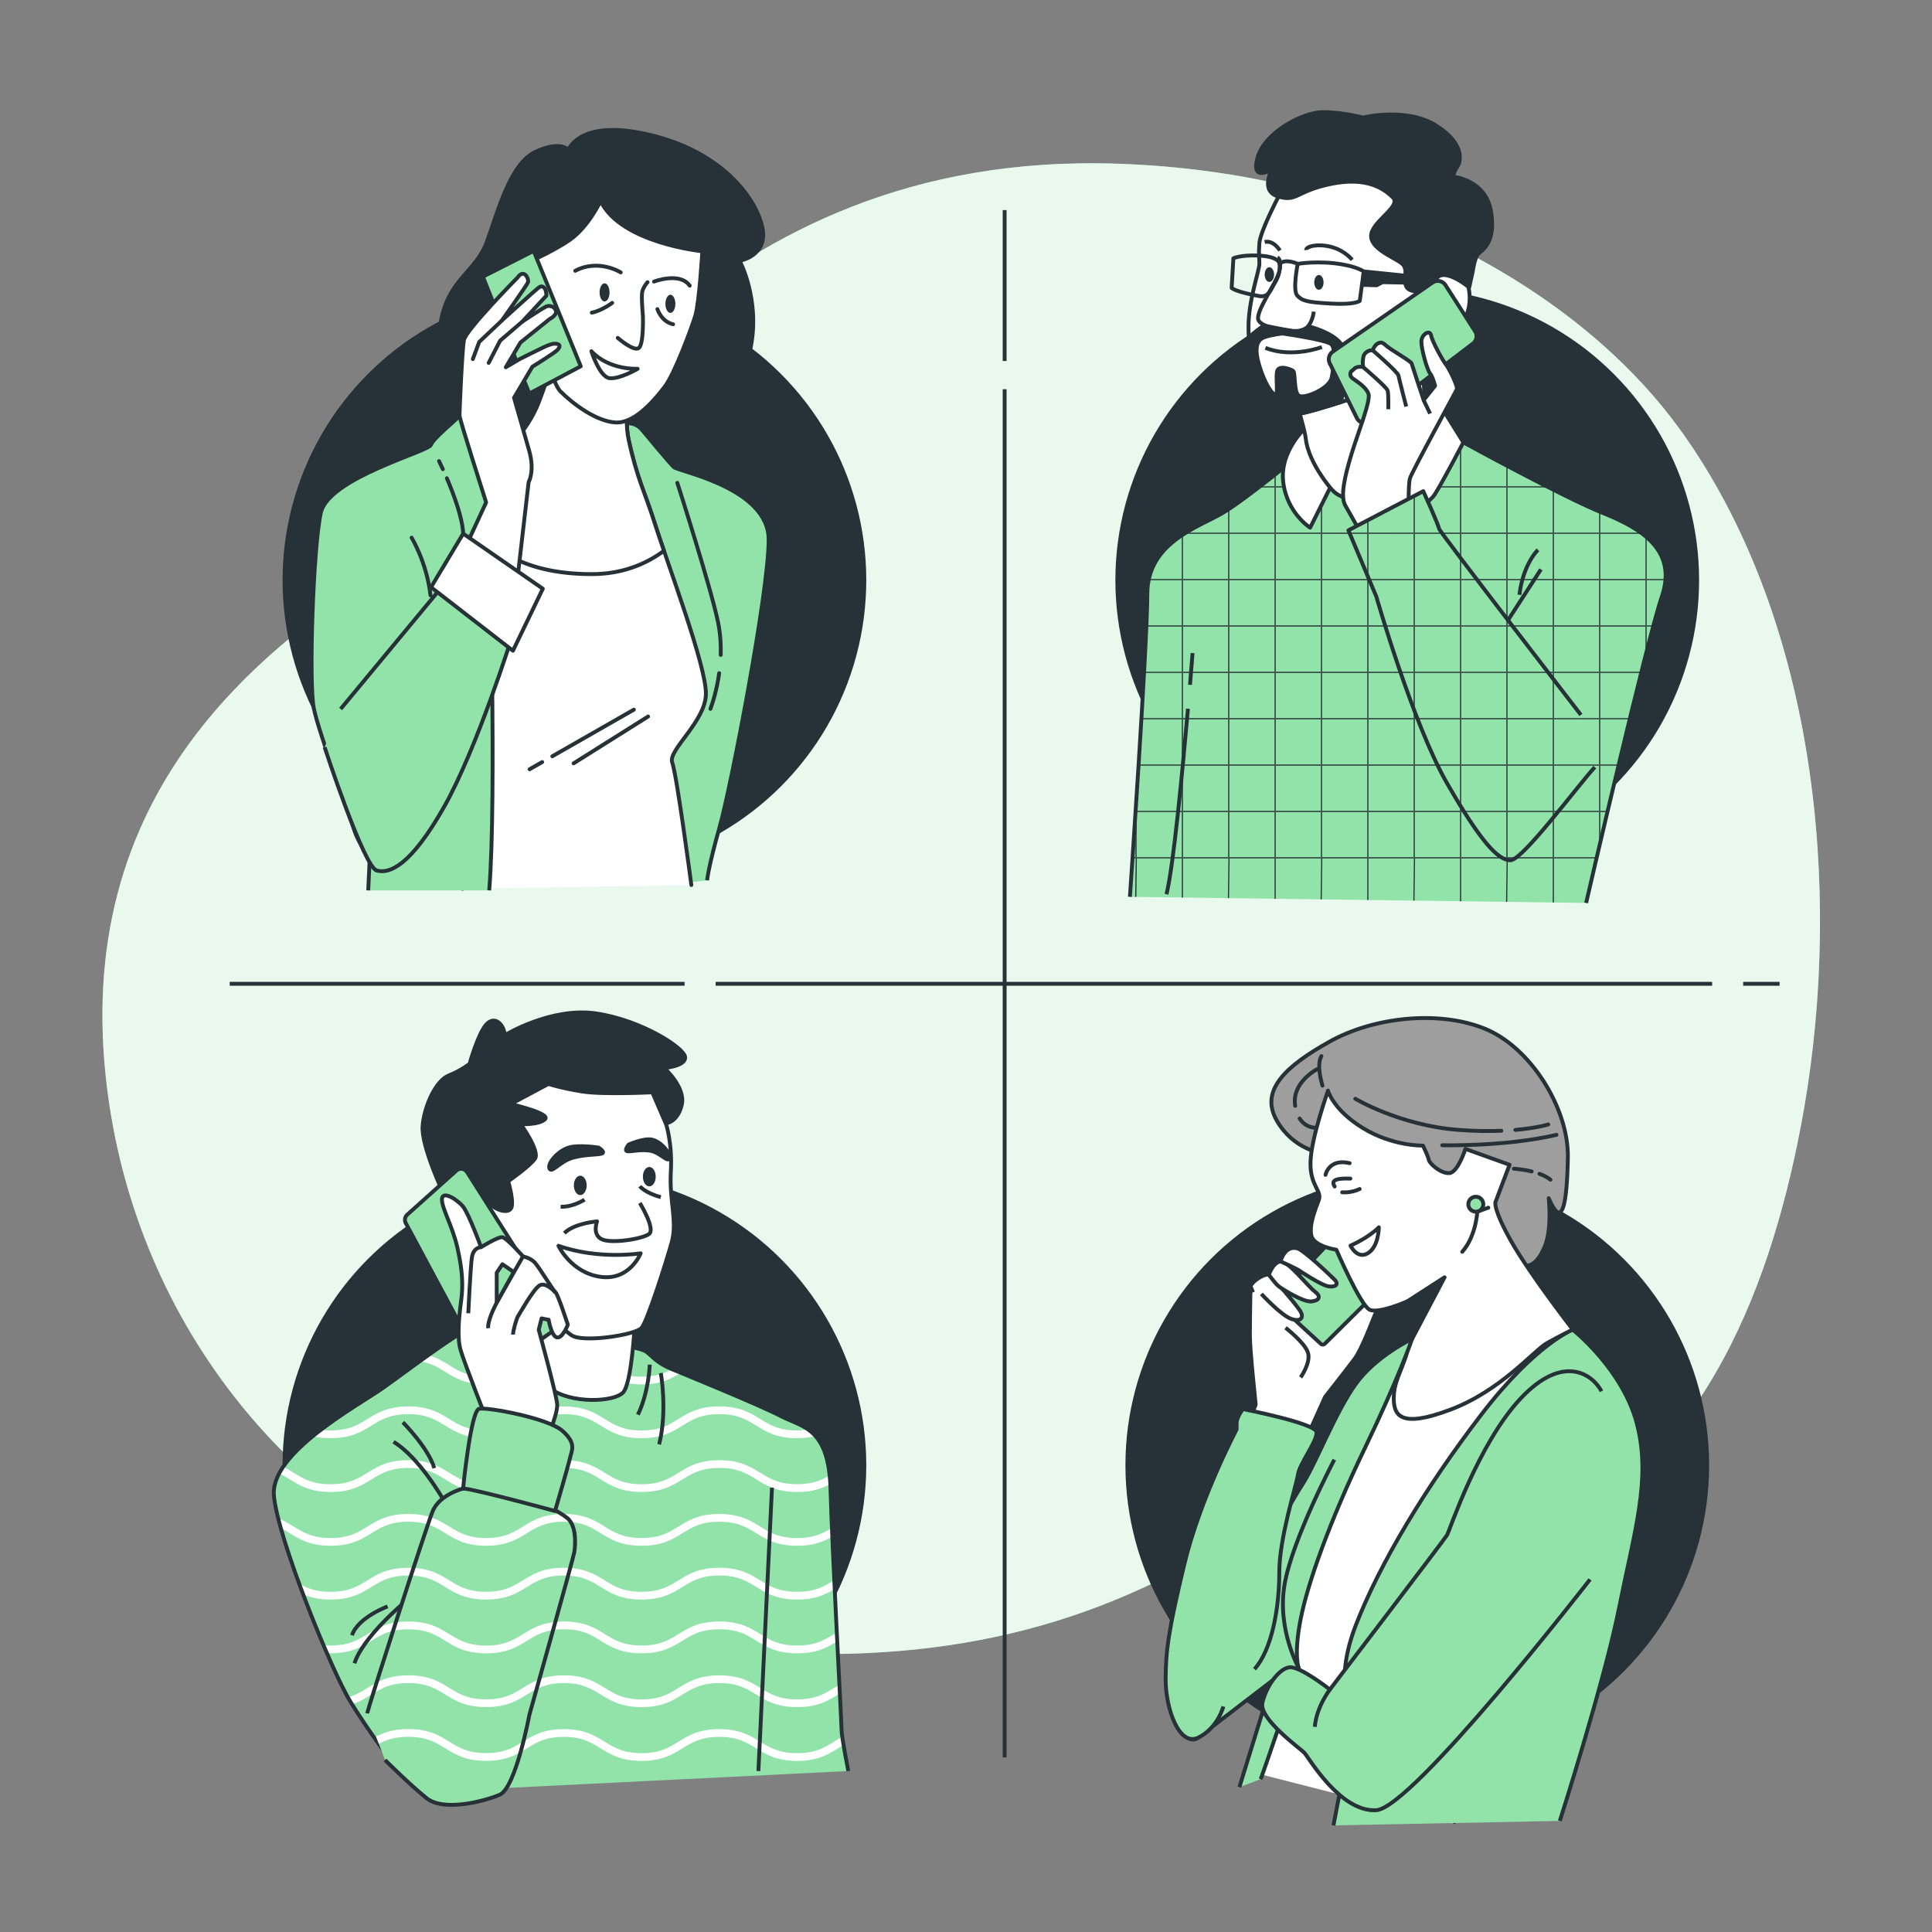 <svg xmlns="http://www.w3.org/2000/svg" viewBox="0 0 500 500"><rect x="0" y="0" width="500" height="500" fill="#808080" stroke="none"/><g id="freepik--background-simple--inject-57"><g><path d="M439.27,117.71c-1.56-2.41-3.17-4.77-4.87-7.08-22.51-30.75-60-51.8-96.42-61.33-15.96-4.18-32.34-6.37-48.7-6.93-107.28-3.62-146.69,78.59-181.25,99.78-34.56,21.2-87.61,57.4-80.95,133.45,5.05,57.83,40.45,113.12,105.09,138.28,7.12,2.78,14.6,5.19,22.43,7.19,14.57,3.73,30.36,6.06,47.38,6.77,48.87,2.02,88.56-8.93,127.38-36.5,9.02-6.41,18-13.64,29.71-14.43,8.51-.58,16.58,2.27,7.68,9.91-10.46,8.99,1.61,26.66,28.15,14.38,44.33-20.51,62.57-64.75,71.16-109.74,10.55-55.22,5.43-123.89-26.79-173.76Z" style="fill:#92E3A9;"></path><path d="M439.27,117.71c-1.56-2.41-3.17-4.77-4.87-7.08-22.51-30.75-60-51.8-96.42-61.33-15.96-4.18-32.34-6.37-48.7-6.93-107.28-3.62-146.69,78.59-181.25,99.78-34.56,21.2-87.61,57.4-80.95,133.45,5.05,57.83,40.45,113.12,105.09,138.28,7.12,2.78,14.6,5.19,22.43,7.19,14.57,3.73,30.36,6.06,47.38,6.77,48.87,2.02,88.56-8.93,127.38-36.5,9.02-6.41,18-13.64,29.71-14.43,8.51-.58,16.58,2.27,7.68,9.91-10.46,8.99,1.61,26.66,28.15,14.38,44.33-20.51,62.57-64.75,71.16-109.74,10.55-55.22,5.43-123.89-26.79-173.76Z" style="fill:#fff; opacity:.8;"></path></g></g><g id="freepik--Lines--inject-57"><g><line x1="260" y1="100.73" x2="260" y2="454.83" style="fill:none; stroke:#263238; stroke-linejoin:round;"></line><line x1="260" y1="54.37" x2="260" y2="93.42" style="fill:none; stroke:#263238; stroke-linejoin:round;"></line><line x1="451.13" y1="254.6" x2="460.56" y2="254.6" style="fill:none; stroke:#263238; stroke-linejoin:round;"></line><line x1="185.21" y1="254.6" x2="443.1" y2="254.6" style="fill:none; stroke:#263238; stroke-linejoin:round;"></line><line x1="59.45" y1="254.6" x2="177.17" y2="254.6" style="fill:none; stroke:#263238; stroke-linejoin:round;"></line></g></g><g id="freepik--Circle_4--inject-57"><circle cx="366.79" cy="379.2" r="75.53" style="fill:#263238;"></circle></g><g id="freepik--Circle_3--inject-57"><circle cx="148.66" cy="379.2" r="75.53" style="fill:#263238;"></circle></g><g id="freepik--Circle_2--inject-57"><circle cx="364.19" cy="150.15" r="75.53" transform="translate(.5 301.5) rotate(-45)" style="fill:#263238;"></circle></g><g id="freepik--Circle_1--inject-57"><circle cx="148.66" cy="150.15" r="75.53" transform="translate(-62.63 149.09) rotate(-45)" style="fill:#263238;"></circle></g><g id="freepik--Character_4--inject-57"><g><g><path d="M342.18,298.44s-7.54-.86-11.85-8.62c-4.31-7.76,2.59-14.01,13.79-20.26,11.21-6.25,27.8-8.19,39.87-3.45,12.07,4.74,21.98,20.69,21.77,33.41-.22,12.72-1.51,14.66-2.59,14.23-1.08-.43-2.37-3.66-2.37-3.66,0,0,.86,7.54-.86,12.07-1.72,4.53-3.88,5.82-6.03,5.39-2.16-.43-4.1-4.53-5.6-7.11-1.51-2.59-1.08-6.47-11.85-11.42-10.78-4.96-15.09-7.97-17.24-9.27-2.16-1.29-12.5-4.96-12.5-4.96l-4.53,3.66Z" style="fill:#9e9e9e; stroke:#263238; stroke-linejoin:round;"></path><g><path d="M392.18,292.42c5.6-.49,8.51-1.41,8.51-1.41" style="fill:none; stroke:#263238; stroke-linecap:round; stroke-linejoin:round;"></path><path d="M350.75,284.36s11.6,6.93,26.74,8.06c4.25,.32,7.95,.35,11.06,.22" style="fill:none; stroke:#263238; stroke-linecap:round; stroke-linejoin:round;"></path><path d="M373.25,296.39s16.13,.42,29.57-2.69" style="fill:none; stroke:#263238; stroke-linecap:round; stroke-linejoin:round;"></path><path d="M342.26,280.96s-1.7-5.23-.28-7.64" style="fill:none; stroke:#263238; stroke-linecap:round; stroke-linejoin:round;"></path><path d="M336.35,289.47c1.69,2.64,4.36,2.39,4.36,2.39" style="fill:none; stroke:#263238; stroke-linecap:round; stroke-linejoin:round;"></path><path d="M340.85,276.72s-6.65,3.4-5.66,9.48" style="fill:none; stroke:#263238; stroke-linecap:round; stroke-linejoin:round;"></path><path d="M398.41,303.78c1.04,.38,2.04,.88,2.85,1.52" style="fill:none; stroke:#263238; stroke-linecap:round; stroke-linejoin:round;"></path><path d="M391.78,302.47s2.17,.1,4.62,.7" style="fill:none; stroke:#263238; stroke-linecap:round; stroke-linejoin:round;"></path></g></g><path d="M376.11,471.94s24.35-64.55,26.88-81.33c2.53-16.77,7.35-37.68,3.45-44.11-3.91-6.43-14.47-8.04-25.04-4.59-10.57,3.45-21.59,10.34-21.59,10.34,0,0-26.65,53.76-28.26,65.47s1.15,16.31,1.15,16.31l-8.73,24.58" style="fill:#fff; stroke:#263238; stroke-linejoin:round;"></path><path d="M323.64,332.93s-.17,8.66-.17,12.69,1.5,17.5,1.5,17.85-1.84,4.03-1.84,4.03l15.08,4.49,4.72-10.48s5.53-7.02,7.6-9.79,4.84-10.59,5.64-12.21c.81-1.61,1.96-2.65,1.96-2.65l-11.63-14.97-11.98,8.52-10.89,2.51Z" style="fill:#fff; stroke:#263238; stroke-linejoin:round;"></path><path d="M332.7,343.63s4.83,3.72,5.76,6.32-1.86,6.51-1.86,6.51" style="fill:none; stroke:#263238; stroke-linejoin:round;"></path><path d="M345.29,320.26l-15.08,15.83c-.29,.3-.27,.78,.04,1.06l11.59,10.64c.29,.27,.74,.26,1.02-.02l15.09-14.98c.29-.29,.29-.76,0-1.05l-11.6-11.49c-.29-.29-.77-.29-1.06,.02Z" style="fill:#92E3A9; stroke:#263238; stroke-linejoin:round;"></path><g><path d="M326.44,334.87s5.17,5.6,7.76,6.47c2.59,.86,3.23-.43,2.37-1.94-.86-1.51-7.33-9.05-8.19-9.48s-4.31,1.51-4.74,3.02l.65,1.51" style="fill:#fff; stroke:#263238; stroke-linejoin:round;"></path><path d="M328.38,329.91s1.08-3.23,3.02-3.45,7.11,6.47,8.84,7.76c1.72,1.29,1.29,2.37-.86,2.59s-7.54-3.23-8.41-3.88c-.86-.65-2.59-3.02-2.59-3.02Z" style="fill:#fff; stroke:#263238; stroke-linejoin:round;"></path><path d="M331.4,326.46s1.01-4.16,4.28-3.41c1.69,.39,8.65,7.07,9.73,8.15,1.08,1.08,.43,1.94-1.51,1.72-1.94-.22-7.97-4.31-7.97-4.31l-2.16-1.08-2.37-1.08Z" style="fill:#fff; stroke:#263238; stroke-linejoin:round;"></path></g><g><path d="M343.69,282.28s-4.31,12.07-4.53,18.32c-.22,6.25,3.02,7.54,2.16,9.91-.86,2.37-2.59,6.47-1.94,9.27s6.47,3.66,6.47,3.66c0,0,6.25,14.44,8.62,15.52,2.37,1.08,9.7-2.16,9.7-2.16,0,0,.65,1.29,.65,8.19s-3.88,10.99-4.1,16.16c-.22,5.17,1.51,8.62,14.66,3.66,13.15-4.96,21.55-15.3,25-17.24s6.68-3.45,6.68-3.45c0,0-11.21-14.44-15.95-22.85-4.74-8.41-4.1-10.13-4.1-10.13l3.66-9.7-11.42-4.1s-1.94,6.03-4.1,6.25c-2.16,.22-5.17-2.37-5.39-3.45-.22-1.08-1.51-3.66-1.51-3.66,0,0-7.76,.22-15.52-4.53-7.76-4.74-9.05-9.7-9.05-9.7Z" style="fill:#fff; stroke:#263238; stroke-linecap:round; stroke-linejoin:round;"></path><g><path d="M385.17,312.55l-2.85,1.04s-.26,6.22-3.89,10.37" style="fill:none; stroke:#263238; stroke-linecap:round; stroke-linejoin:round;"></path><path d="M383.88,311.65c0,1.07-.87,1.94-1.94,1.94s-1.94-.87-1.94-1.94,.87-1.94,1.94-1.94,1.94,.87,1.94,1.94Z" style="fill:#92E3A9; stroke:#263238; stroke-linejoin:round;"></path></g><path d="M349.48,305.02c-4.32-.18-4.95,.71-4.07,2.05" style="fill:none; stroke:#263238; stroke-linecap:round; stroke-linejoin:round;"></path><path d="M347.35,308.57s2.37,.22,4.53-.86" style="fill:none; stroke:#263238; stroke-linecap:round; stroke-linejoin:round;"></path><path d="M343.04,304.05s.86-4.31,6.25-3.02" style="fill:none; stroke:#263238; stroke-linecap:round; stroke-linejoin:round;"></path><path d="M349.51,322.37s4.53-1.94,7.33-4.74c0,0,0,4.96-2.8,6.68-2.8,1.72-4.53-1.94-4.53-1.94Z" style="fill:none; stroke:#263238; stroke-linecap:round; stroke-linejoin:round;"></path><polygon points="364.16 336.81 373.86 330.56 365.46 346.51 364.16 336.81" style="fill:#263238; stroke:#263238; stroke-linecap:round; stroke-linejoin:round;"></polygon></g><path d="M320.75,462.52l8.5-27.57s-15.62,11.95-19.07,14.7c-3.45,2.76-8.96-5.51-.92-18.15,8.04-12.64,24.35-42.04,27.8-47.32,3.45-5.28,8.5-18.61,13.78-25.96,5.28-7.35,14.61-11.71,14.61-11.71,0,0-3.36,9.88-12.32,28.48-8.96,18.61-14.7,34.69-16.54,44.11-1.84,9.42-.46,12.64-.46,12.64,0,0-9.19,27.11-9.88,28.72" style="fill:#92E3A9; stroke:#263238; stroke-linejoin:round;"></path><path d="M345.33,377.75s-10.8,20.45-12.86,32.16c-2.07,11.72,3.68,21.82,3.68,21.82" style="fill:none; stroke:#263238; stroke-linejoin:round;"></path><path d="M403.68,471.25s11.49-35.84,15.39-55.37c3.91-19.53,8.27-33.08,4.59-47.32-3.68-14.24-16.61-24.42-16.61-24.42,0,0-9.58,3.52-23.82,22.13-14.24,18.61-26.19,38.37-32.39,54.45-6.2,16.08-.46,24.12-.46,24.12l-5.28,27.57" style="fill:#92E3A9; stroke:#263238; stroke-linejoin:round;"></path><path d="M411.49,408.76s-45.95,59.27-55.37,59.73c-9.42,.46-17.46-13.78-18.61-14.93-1.15-1.15-11.72-8.73-10.8-12.86,.92-4.14,4.14-8.73,6.89-9.19,2.76-.46,10.57,5.74,10.57,5.74,0,0,29.64-38.82,30.32-39.97,.69-1.15,8.04-23.66,19.07-35.38,11.03-11.72,18.61-6.2,20.91-1.84" style="fill:#92E3A9; stroke:#263238; stroke-linejoin:round;"></path><path d="M344.18,437.25s-3.45,4.36-3.91,9.65" style="fill:none; stroke:#263238; stroke-linejoin:round;"></path><path d="M324.65,431.97c4.59-5.05,6.43-16.08,6.43-25.04s4.36-22.28,4.82-25.27c.46-2.99,5.05-8.73,4.82-11.03-.23-2.3-19.07-5.97-19.07-5.97,0,0-1.61,2.07-1.61,3.68v1.61s-9.42,17.69-13.55,34.92c-4.14,17.23-4.82,22.51-4.82,29.87s3.45,17.46,8.5,14.93c5.05-2.53,6.43-8.04,6.43-8.04" style="fill:#92E3A9; stroke:#263238; stroke-linejoin:round;"></path></g></g><g id="freepik--Character_3--inject-57"><g><g><path d="M219.55,458.34s-1.76-8.78-1.76-10.76-2.42-46.12-2.85-62.15-7.25-16.03-12.74-18.89-24.81-10.76-28.55-12.3c-3.73-1.54-4.83-3.29-6.37-4.39-1.54-1.1-6.37-1.54-6.37-1.54,0,0-30.22-7.58-35.31-6.43-5.09,1.16-20.02,12.79-26.61,17.41-6.59,4.61-28.99,16.69-28.11,27.67,.88,10.98,14.93,45.46,19.76,53.36,4.83,7.91,14.71,21.74,18.23,23.5" style="fill:#92E3A9;"></path><g><path d="M115.22,438.54c2.59,1.6,5.27,3.26,10.59,3.26s8-1.66,10.59-3.26c2.46-1.52,4.79-2.96,9.53-2.96s7.07,1.44,9.53,2.96c2.59,1.6,5.27,3.26,10.59,3.26s8-1.66,10.59-3.26c2.46-1.52,4.79-2.96,9.54-2.96s7.07,1.44,9.54,2.96c2.59,1.6,5.27,3.26,10.59,3.26s8-1.66,10.59-3.26c.16-.1,.32-.19,.47-.29-.04-.72-.07-1.48-.11-2.26-.48,.28-.95,.57-1.41,.85-2.46,1.52-4.79,2.96-9.54,2.96s-7.07-1.44-9.54-2.96c-2.59-1.6-5.27-3.26-10.59-3.26s-8,1.66-10.59,3.26c-2.46,1.52-4.79,2.96-9.54,2.96s-7.07-1.44-9.53-2.96c-2.59-1.6-5.27-3.26-10.59-3.26s-7.99,1.66-10.59,3.26c-2.46,1.52-4.79,2.96-9.53,2.96s-7.07-1.44-9.53-2.96c-2.59-1.6-5.27-3.26-10.59-3.26s-8,1.66-10.59,3.26c-1.54,.95-3.02,1.87-5.08,2.43,.22,.39,.43,.76,.62,1.08,.14,.23,.28,.46,.43,.7,2.05-.63,3.58-1.58,5.07-2.5,2.46-1.52,4.79-2.96,9.53-2.96s7.07,1.44,9.53,2.96Z" style="fill:#fff;"></path><path d="M217.98,449.49c-.76,.4-1.46,.84-2.15,1.27-2.46,1.52-4.79,2.96-9.54,2.96s-7.07-1.44-9.54-2.96c-2.59-1.6-5.27-3.26-10.59-3.26s-8,1.66-10.59,3.26c-2.46,1.52-4.79,2.96-9.54,2.96s-7.07-1.44-9.53-2.96c-2.59-1.6-5.27-3.26-10.59-3.26s-7.99,1.66-10.59,3.26c-2.46,1.52-4.79,2.96-9.53,2.96s-7.07-1.44-9.53-2.96c-2.59-1.6-5.27-3.26-10.59-3.26-4.15,0-6.69,1.01-8.84,2.22,.39,.55,.78,1.09,1.17,1.64,1.92-1.05,4.11-1.86,7.67-1.86,4.75,0,7.07,1.44,9.53,2.96,2.59,1.6,5.27,3.26,10.59,3.26s8-1.66,10.59-3.26c2.46-1.52,4.79-2.96,9.53-2.96s7.07,1.44,9.53,2.96c2.59,1.6,5.27,3.26,10.59,3.26s8-1.66,10.59-3.26c2.46-1.52,4.79-2.96,9.54-2.96s7.07,1.44,9.54,2.96c2.59,1.6,5.27,3.26,10.59,3.26s8-1.66,10.59-3.26c.47-.29,.94-.58,1.42-.85-.13-.75-.24-1.48-.33-2.11Z" style="fill:#fff;"></path><path d="M85.56,372.2c5.31,0,8-1.66,10.59-3.26,2.46-1.52,4.79-2.96,9.53-2.96s7.07,1.44,9.53,2.96c2.59,1.6,5.27,3.26,10.59,3.26s8-1.66,10.59-3.26c2.46-1.52,4.79-2.96,9.53-2.96s7.07,1.44,9.53,2.96c2.59,1.6,5.27,3.26,10.59,3.26s8-1.66,10.59-3.26c2.46-1.52,4.79-2.96,9.54-2.96s7.07,1.44,9.54,2.96c2.59,1.6,5.27,3.26,10.59,3.26,1.87,0,3.41-.21,4.74-.55-.58-.66-1.21-1.2-1.86-1.67-.86,.13-1.8,.22-2.88,.22-4.75,0-7.07-1.44-9.54-2.96-2.59-1.6-5.27-3.26-10.59-3.26s-8,1.66-10.59,3.26c-2.46,1.52-4.79,2.96-9.54,2.96s-7.07-1.44-9.53-2.96c-2.59-1.6-5.27-3.26-10.59-3.26s-7.99,1.66-10.59,3.26c-2.46,1.52-4.79,2.96-9.53,2.96s-7.07-1.44-9.53-2.96c-2.59-1.6-5.27-3.26-10.59-3.26s-8,1.66-10.59,3.26c-2.46,1.52-4.79,2.96-9.53,2.96-.93,0-1.74-.07-2.5-.17-.71,.54-1.41,1.1-2.1,1.66,1.3,.32,2.79,.51,4.6,.51Z" style="fill:#fff;"></path><path d="M115.22,355.02c2.59,1.6,5.27,3.26,10.59,3.26s8-1.66,10.59-3.26c2.46-1.52,4.79-2.96,9.53-2.96s7.07,1.44,9.53,2.96c2.59,1.6,5.27,3.26,10.59,3.26,5.01,0,7.68-1.47,10.14-2.99-.98-.4-1.77-.73-2.32-.95-1.95,1.09-4.17,1.94-7.82,1.94-4.75,0-7.07-1.44-9.53-2.96-2.59-1.6-5.27-3.26-10.59-3.26s-7.99,1.66-10.59,3.26c-2.46,1.52-4.79,2.96-9.53,2.96s-7.07-1.44-9.53-2.96c-1.58-.98-3.19-1.97-5.41-2.6-.73,.52-1.46,1.05-2.19,1.57,2.86,.46,4.67,1.57,6.55,2.73Z" style="fill:#fff;"></path><path d="M105.69,421.65c4.75,0,7.07,1.44,9.53,2.96,2.59,1.6,5.27,3.26,10.59,3.26s8-1.66,10.59-3.26c2.46-1.52,4.79-2.96,9.53-2.96s7.07,1.44,9.53,2.96c2.59,1.6,5.27,3.26,10.59,3.26s8-1.66,10.59-3.26c2.46-1.52,4.79-2.96,9.54-2.96s7.07,1.44,9.54,2.96c2.59,1.6,5.27,3.26,10.59,3.26s7.85-1.57,10.38-3.14c-.04-.75-.08-1.51-.11-2.28-.25,.15-.49,.3-.73,.45-2.46,1.52-4.79,2.96-9.54,2.96s-7.07-1.44-9.54-2.96c-2.59-1.6-5.27-3.26-10.59-3.26s-8,1.66-10.59,3.26c-2.46,1.52-4.79,2.96-9.54,2.96s-7.07-1.44-9.53-2.96c-2.59-1.6-5.27-3.26-10.59-3.26s-7.99,1.66-10.59,3.26c-2.46,1.52-4.79,2.96-9.53,2.96s-7.07-1.44-9.53-2.96c-2.59-1.6-5.27-3.26-10.59-3.26s-8,1.66-10.59,3.26c-2.46,1.52-4.79,2.96-9.53,2.96-.66,0-1.27-.03-1.84-.09,.3,.7,.59,1.39,.89,2.07,.31,.01,.62,.02,.95,.02,5.31,0,8-1.66,10.59-3.26,2.46-1.52,4.79-2.96,9.53-2.96Z" style="fill:#fff;"></path><path d="M196.76,381.16c-2.59-1.6-5.27-3.26-10.59-3.26s-8,1.66-10.59,3.26c-2.46,1.52-4.79,2.96-9.54,2.96s-7.07-1.44-9.53-2.96c-2.59-1.6-5.27-3.26-10.59-3.26s-7.99,1.66-10.59,3.26c-2.46,1.52-4.79,2.96-9.53,2.96s-7.07-1.44-9.53-2.96c-2.59-1.6-5.27-3.26-10.59-3.26s-8,1.66-10.59,3.26c-2.46,1.52-4.79,2.96-9.53,2.96s-7.07-1.44-9.53-2.96c-.86-.54-1.74-1.08-2.72-1.56-.39,.57-.73,1.15-1.04,1.72,.96,.46,1.83,.99,2.71,1.54,2.59,1.6,5.27,3.26,10.59,3.26s8-1.66,10.59-3.26c2.46-1.52,4.79-2.96,9.53-2.96s7.07,1.44,9.53,2.96c2.59,1.6,5.27,3.26,10.59,3.26s8-1.66,10.59-3.26c2.46-1.52,4.79-2.96,9.53-2.96s7.07,1.44,9.53,2.96c2.59,1.6,5.27,3.26,10.59,3.26s8-1.66,10.59-3.26c2.46-1.52,4.79-2.96,9.54-2.96s7.07,1.44,9.54,2.96c2.59,1.6,5.27,3.26,10.59,3.26,3.99,0,6.49-.93,8.59-2.08-.04-.78-.1-1.51-.18-2.21-2.1,1.24-4.39,2.28-8.41,2.28-4.75,0-7.07-1.44-9.54-2.96Z" style="fill:#fff;"></path><path d="M196.76,395.08c-2.59-1.6-5.27-3.26-10.59-3.26s-8,1.66-10.59,3.26c-2.46,1.52-4.79,2.96-9.54,2.96s-7.07-1.44-9.53-2.96c-2.59-1.6-5.27-3.26-10.59-3.26s-7.99,1.66-10.59,3.26c-2.46,1.52-4.79,2.96-9.53,2.96s-7.07-1.44-9.53-2.96c-2.59-1.6-5.27-3.26-10.59-3.26s-8,1.66-10.59,3.26c-2.46,1.52-4.79,2.96-9.53,2.96s-7.07-1.44-9.53-2.96c-1.23-.76-2.49-1.54-4.04-2.14,.2,.8,.42,1.63,.66,2.5,.81,.41,1.56,.87,2.32,1.34,2.59,1.6,5.27,3.26,10.59,3.26s8-1.66,10.59-3.26c2.46-1.52,4.79-2.96,9.53-2.96s7.07,1.44,9.53,2.96c2.59,1.6,5.27,3.26,10.59,3.26s8-1.66,10.59-3.26c2.46-1.52,4.79-2.96,9.53-2.96s7.07,1.44,9.53,2.96c2.59,1.6,5.27,3.26,10.59,3.26s8-1.66,10.59-3.26c2.46-1.52,4.79-2.96,9.54-2.96s7.07,1.44,9.54,2.96c2.59,1.6,5.27,3.26,10.59,3.26,4.32,0,6.9-1.09,9.1-2.36-.03-.77-.07-1.53-.1-2.27-2.28,1.4-4.6,2.64-9.01,2.64-4.75,0-7.07-1.44-9.54-2.96Z" style="fill:#fff;"></path><path d="M96.15,410.7c2.46-1.52,4.79-2.96,9.53-2.96s7.07,1.44,9.53,2.96c2.59,1.6,5.27,3.26,10.59,3.26s8-1.66,10.59-3.26c2.46-1.52,4.79-2.96,9.53-2.96s7.07,1.44,9.53,2.96c2.59,1.6,5.27,3.26,10.59,3.26s8-1.66,10.59-3.26c2.46-1.52,4.79-2.96,9.54-2.96s7.07,1.44,9.54,2.96c2.59,1.6,5.27,3.26,10.59,3.26,4.73,0,7.37-1.31,9.72-2.73-.04-.76-.07-1.52-.11-2.28l-.08,.05c-2.46,1.52-4.79,2.96-9.54,2.96s-7.07-1.44-9.54-2.96c-2.59-1.6-5.27-3.26-10.59-3.26s-8,1.66-10.59,3.26c-2.46,1.52-4.79,2.96-9.54,2.96s-7.07-1.44-9.53-2.96c-2.59-1.6-5.27-3.26-10.59-3.26s-7.99,1.66-10.59,3.26c-2.46,1.52-4.79,2.96-9.53,2.96s-7.07-1.44-9.53-2.96c-2.59-1.6-5.27-3.26-10.59-3.26s-8,1.66-10.59,3.26c-2.46,1.52-4.79,2.96-9.53,2.96-3.86,0-6.12-.96-8.16-2.14,.34,.92,.68,1.85,1.03,2.78,1.81,.79,4.02,1.36,7.12,1.36,5.31,0,8-1.66,10.59-3.26Z" style="fill:#fff;"></path></g><path d="M219.55,458.34s-1.76-8.78-1.76-10.76-2.42-46.12-2.85-62.15-7.25-16.03-12.74-18.89-24.81-10.76-28.55-12.3c-3.73-1.54-4.83-3.29-6.37-4.39-1.54-1.1-6.37-1.54-6.37-1.54,0,0-30.22-7.58-35.31-6.43-5.09,1.16-20.02,12.79-26.61,17.41-6.59,4.61-28.99,16.69-28.11,27.67,.88,10.98,14.93,45.46,19.76,53.36,4.83,7.91,14.71,21.74,18.23,23.5" style="fill:none; stroke:#263238; stroke-linejoin:round;"></path><line x1="196.27" y1="458.34" x2="199.79" y2="385" style="fill:none; stroke:#263238; stroke-linejoin:round;"></line><path d="M168.16,353.16s-.22,7.03-3.07,12.96" style="fill:none; stroke:#263238; stroke-linejoin:round;"></path><path d="M171.02,355.35s1.76,9.88-.44,18.45" style="fill:none; stroke:#263238; stroke-linejoin:round;"></path><path d="M114.58,387.85s-6.15-10.76-12.74-14.71" style="fill:none; stroke:#263238; stroke-linejoin:round;"></path><path d="M104.26,368.09s6.59,6.59,8.13,11.86" style="fill:none; stroke:#263238; stroke-linejoin:round;"></path><path d="M104.48,414.86s-10.54,8.78-12.74,15.59" style="fill:none; stroke:#263238; stroke-linejoin:round;"></path><path d="M100.31,415.74s-7.69,2.85-9.22,7.47" style="fill:none; stroke:#263238; stroke-linejoin:round;"></path></g><g><path d="M164.25,343s-.74,14.72-2.94,17.3c-2.21,2.58-13.62,3.13-19.14-1.1-5.52-4.23-16.56-17.3-16.56-17.3l.92-21.35s8.47,7.36,16.01,15.28c7.55,7.91,21.72,7.18,21.72,7.18Z" style="fill:#fff; stroke:#263238; stroke-linejoin:round;"></path><g><path d="M172.31,290.71s1.74,4.99,1.3,12.59c-.43,7.6,1.74,12.81,.22,18.23s-6.29,20.4-7.81,22.14c-1.52,1.74-13.89,3.69-17.58,2.17-3.69-1.52-22.79-22.79-22.79-22.79,0,0-8.03-3.91-9.55-8.47-1.52-4.56-1.3-5.64-1.3-5.64,0,0,3.26-8.47,3.91-10.85s4.34-17.58,16.93-21.27c12.59-3.69,22.36-.43,25.83,.87,3.47,1.3,7.38,4.99,7.38,4.99l3.47,8.03Z" style="fill:#fff; stroke:#263238; stroke-linejoin:round;"></path><path d="M165.59,311.33s4.12,6.73,2.39,8.03c-1.74,1.3-9.98,2.6-12.37,1.3-2.39-1.3-1.09-4.56-1.09-4.56,0,0-5.86,.43-8.47,3.04" style="fill:none; stroke:#263238; stroke-linejoin:round;"></path><path d="M165.8,324.36s-10.85,1.74-21.27-1.95c0,0,3.26,6.95,10.85,8.03s10.42-6.08,10.42-6.08Z" style="fill:#fff; stroke:#263238; stroke-linejoin:round;"></path><path d="M166.38,304.52c0,1.39,.74,2.51,1.66,2.51s1.66-1.13,1.66-2.51-.74-2.51-1.66-2.51-1.66,1.13-1.66,2.51Z" style="fill:#263238;"></path><ellipse cx="150.17" cy="306.78" rx="1.66" ry="2.51" style="fill:#263238;"></ellipse><path d="M165.59,306.99s1.3,1.74,5.43,2.82" style="fill:none; stroke:#263238; stroke-linejoin:round;"></path><path d="M151.28,310.47s-3.09,2-6.19,1.82" style="fill:none; stroke:#263238; stroke-linejoin:round;"></path><path d="M154.93,297s-5.23-.84-7.88,.03c-2.65,.87-5.39,3.94-4.86,5.35,.53,1.4,2.72-1.79,5.91-2.72s6.32-.76,7.57-1.09c1.24-.33-.74-1.56-.74-1.56Z" style="fill:#263238; stroke:#263238; stroke-linecap:round; stroke-linejoin:round;"></path><path d="M162.71,296.21s3.87-1.73,6.01-1.28c2.15,.45,4.7,3.17,4.5,4.7s-2.34-1.39-4.91-1.82c-2.57-.43-4.94,.27-5.93,.13-1-.14,.33-1.73,.33-1.73Z" style="fill:#263238; stroke:#263238; stroke-linecap:round; stroke-linejoin:round;"></path><path d="M130.64,267.92s11.94-7.38,23.66-5.64c11.72,1.74,22.79,8.9,23.01,11.29,.22,2.39-5.43,2.82-5.43,2.82,0,0,5.64,4.99,4.56,9.55-1.09,4.56-4.12,4.78-4.12,4.78l-3.47-8.03s-12.81,.65-18.23-.22-8.68-1.95-8.68-1.95l-9.77,5.21s10.42,2.39,8.9,3.91c-1.52,1.52-6.29,1.3-6.29,1.3,0,0,4.99,6.95,3.69,8.9-1.3,1.95-6.95,5.86-6.95,5.86,0,0,1.74,5.86,.65,7.16-1.09,1.3-4.12,0-4.78-.87-.65-.87-4.99-5.43-4.99-5.43l-7.6,2.39s-5.86-12.37-5.43-17.58c.43-5.21,3.47-11.72,6.73-13.02,3.26-1.3,5.43-3.04,5.43-3.04,0,0,2.17-7.81,4.34-10.2,2.17-2.39,4.56,0,4.78,2.82Z" style="fill:#263238; stroke:#263238; stroke-linecap:round; stroke-linejoin:round;"></path></g></g><g><path d="M120.85,303.3l24,37.84c.51,.81,.3,1.88-.48,2.43l-16.39,11.55c-.88,.62-2.1,.33-2.61-.62l-20.36-37.96c-.39-.73-.23-1.63,.38-2.18l12.75-11.42c.83-.74,2.12-.56,2.71,.38Z" style="fill:#92E3A9; stroke:#263238; stroke-linejoin:round;"></path><g><path d="M141.98,341.53s.74,4.42,2.21,4.6c1.47,.18,2.76-3.31,2.76-3.31,0,0-2.58-7.91-3.13-8.28-.55-.37-4.42-6.81-5.52-7.91-1.1-1.1-2.94-1.47-2.94-1.47,0,0-4.23-4.79-5.34-4.97-1.1-.18-5.52,2.58-5.52,2.58,0,0-3.17-8.63-4.64-10.47-1.47-1.84-5.3-4.25-5.48-2.04-.18,2.21,2.7,6.92,3.99,12.62s1.53,9.65,.98,13.7c-.55,4.05-1.1,9.39-.18,12.7s7.18,19.14,7.18,19.14l.37,3.13,14.17,2.58s3.5-8.1,3.31-10.67c-.18-2.58-4.78-19.32-4.78-19.32l.74-2.94,1.84,.37Z" style="fill:#fff; stroke:#263238; stroke-linejoin:round;"></path><path d="M143.82,334.54s-2.58-2.94-4.23-1.84c-1.66,1.1-5.15,7.36-5.52,7.91s-1.29,3.68-1.29,4.78" style="fill:none; stroke:#263238; stroke-linejoin:round;"></path><path d="M135.36,325.15s-6.07,10.49-6.81,11.96c-.74,1.47-2.39,4.78-2.21,6.63" style="fill:none; stroke:#263238; stroke-linejoin:round;"></path><polygon points="132.96 329.2 130.02 327.18 128.55 329.38 128.55 337.11 132.96 329.2" style="fill:#92E3A9; stroke:#263238; stroke-linejoin:round;"></polygon><path d="M124.5,322.76s-2.02,0-2.39,2.76c-.37,2.76-.92,14.35-.92,14.35" style="fill:none; stroke:#263238; stroke-linejoin:round;"></path></g><path d="M99.65,455.49s6.37,6.37,10.76,9.88,14.71,.88,18.89-.88,7.69-20.64,7.69-20.64c0,0,11.42-40.63,11.64-42.16,.22-1.54,.66-5.93-1.32-8.34-1.98-2.42-19.54-10.54-20.64-10.76l-6.81,2.64s-6.15,1.54-7.91,5.93-16.69,50.73-16.91,52.26" style="fill:#92E3A9;"></path><g><path d="M145.92,405.73c-5.31,0-7.99,1.66-10.59,3.26-2.46,1.52-4.79,2.96-9.53,2.96s-7.07-1.44-9.53-2.96c-2.37-1.47-4.81-2.97-9.27-3.22-.21,.65-.43,1.31-.65,1.99,4.28,.13,6.53,1.49,8.86,2.94,2.59,1.6,5.27,3.26,10.59,3.26s8-1.66,10.59-3.26c2.46-1.52,4.79-2.96,9.53-2.96,.39,0,.74,.02,1.1,.04,.19-.71,.37-1.37,.54-1.98-.52-.04-1.06-.06-1.63-.06Z" style="fill:#fff;"></path><path d="M125.8,386.12c2.74,0,4.78-.44,6.47-1.09-1.02-.48-1.97-.91-2.78-1.28-1.06,.22-2.25,.37-3.68,.37-.98,0-1.84-.07-2.64-.19l-3.31,1.28c1.59,.54,3.48,.9,5.95,.9Z" style="fill:#fff;"></path><path d="M135.34,436.83c-2.46,1.52-4.79,2.96-9.53,2.96s-7.07-1.44-9.53-2.96c-2.59-1.6-5.27-3.26-10.59-3.26-3.77,0-6.21,.84-8.24,1.89-.32,1.02-.62,1.96-.88,2.82,2.32-1.43,4.64-2.71,9.12-2.71,4.75,0,7.07,1.44,9.53,2.96,2.59,1.6,5.27,3.26,10.59,3.26s8-1.66,10.59-3.26c.81-.5,1.61-.99,2.48-1.42,.22-.79,.45-1.62,.7-2.5-1.64,.61-2.95,1.42-4.23,2.22Z" style="fill:#fff;"></path><path d="M105.69,449.49c4.75,0,7.07,1.44,9.53,2.96,2.59,1.6,5.27,3.26,10.59,3.26,4.2,0,6.75-1.03,8.91-2.26,.27-.95,.51-1.88,.74-2.78l-.12,.07c-2.46,1.52-4.79,2.96-9.53,2.96s-7.07-1.44-9.53-2.96c-2.59-1.6-5.27-3.26-10.59-3.26-3.84,0-6.3,.87-8.35,1.95l.72,1.88c1.91-1.04,4.1-1.83,7.63-1.83Z" style="fill:#fff;"></path><path d="M125.8,400.04c5.31,0,8-1.66,10.59-3.26,2.46-1.52,4.79-2.96,9.53-2.96,.63,0,1.21,.03,1.76,.08-.12-.19-.24-.38-.38-.55-.31-.38-1.01-.9-1.97-1.52-4.92,.12-7.5,1.71-9.99,3.25-2.46,1.52-4.79,2.96-9.53,2.96s-7.07-1.44-9.53-2.96c-1.45-.9-2.92-1.81-4.87-2.44-.19,.53-.41,1.17-.66,1.91,1.75,.56,3.1,1.38,4.48,2.23,2.59,1.6,5.27,3.26,10.59,3.26Z" style="fill:#fff;"></path><path d="M115.22,424.62c2.59,1.6,5.27,3.26,10.59,3.26s8-1.66,10.59-3.26c1.92-1.19,3.77-2.32,6.74-2.76,.2-.7,.39-1.4,.58-2.1-3.9,.39-6.17,1.79-8.38,3.15-2.46,1.52-4.79,2.96-9.53,2.96s-7.07-1.44-9.53-2.96c-2.59-1.6-5.27-3.26-10.59-3.26-1.22,0-2.3,.09-3.27,.25-.24,.73-.47,1.46-.7,2.19,1.13-.26,2.41-.43,3.97-.43,4.75,0,7.07,1.44,9.53,2.96Z" style="fill:#fff;"></path></g><path d="M99.65,455.49s6.37,6.37,10.76,9.88,14.71,.88,18.89-.88,7.69-20.64,7.69-20.64c0,0,11.42-40.63,11.64-42.16,.22-1.54,.66-5.93-1.32-8.34-1.98-2.42-19.54-10.54-20.64-10.76l-6.81,2.64s-6.15,1.54-7.91,5.93-16.69,50.73-16.91,52.26" style="fill:none; stroke:#263238; stroke-linejoin:round;"></path><path d="M119.85,385.22s1.98-20.2,4.17-20.64c2.2-.44,17.79,2.42,21.52,5.71,3.73,3.29,2.42,5.05,1.98,7.03-.44,1.98-3.88,13.73-3.88,13.73,0,0-21.38-5.82-23.79-5.82Z" style="fill:#92E3A9; stroke:#263238; stroke-linejoin:round;"></path></g></g></g><g id="freepik--Character_2--inject-57"><g><path d="M410.49,233.68s15.55-67.37,19.6-79.31c4.06-11.94-5.18-17.57-15.32-21.63-10.14-4.06-36.05-18.25-36.05-18.25l-40.11,1.35s-16.22,13.52-22.53,17.12c-6.31,3.6-19.15,7.66-19.15,20.73s-4.51,78.41-4.51,78.41" style="fill:#92E3A9; stroke:#263238; stroke-linejoin:round;"></path><g><rect x="414.15" y="150.15" width="11.7" height="11.7" style="fill:none;"></rect><rect x="342.15" y="174.15" width="11.7" height="11.7" style="fill:none;"></rect><rect x="342.15" y="150.15" width="11.7" height="11.7" style="fill:none;"></rect><rect x="402.15" y="150.15" width="11.7" height="11.7" style="fill:none;"></rect><rect x="402.15" y="162.15" width="11.7" height="11.7" style="fill:none;"></rect><rect x="402.15" y="186.15" width="11.7" height="11.7" style="fill:none;"></rect><rect x="402.15" y="174.15" width="11.7" height="11.7" style="fill:none;"></rect><rect x="318.15" y="174.15" width="11.7" height="11.7" style="fill:none;"></rect><rect x="378.15" y="126.15" width="11.7" height="11.7" style="fill:none;"></rect><rect x="330.15" y="162.15" width="11.7" height="11.7" style="fill:none;"></rect><rect x="330.15" y="174.15" width="11.7" height="11.7" style="fill:none;"></rect><rect x="342.15" y="198.15" width="11.7" height="11.7" style="fill:none;"></rect><rect x="330.15" y="186.15" width="11.7" height="11.7" style="fill:none;"></rect><rect x="318.15" y="162.15" width="11.7" height="11.7" style="fill:none;"></rect><polygon points="329.85 215.75 329.85 210.15 318.15 210.15 318.15 215.75 318.15 216 318.15 216.25 318.15 221.85 329.85 221.85 329.85 216.25 329.85 216 329.85 215.75" style="fill:none;"></polygon><rect x="366.15" y="198.15" width="11.7" height="11.7" style="fill:none;"></rect><rect x="366.15" y="186.15" width="11.7" height="11.7" style="fill:none;"></rect><rect x="330.15" y="150.15" width="11.7" height="11.7" style="fill:none;"></rect><rect x="402.15" y="198.15" width="11.7" height="11.7" style="fill:none;"></rect><rect x="366.15" y="162.15" width="11.7" height="11.7" style="fill:none;"></rect><rect x="318.15" y="198.15" width="11.7" height="11.7" style="fill:none;"></rect><polygon points="360 173.85 360.25 173.85 365.85 173.85 365.85 162.15 360.25 162.15 360 162.15 359.75 162.15 354.15 162.15 354.15 173.85 359.75 173.85 360 173.85" style="fill:none;"></polygon><rect x="378.15" y="174.15" width="11.7" height="11.7" style="fill:none;"></rect><rect x="378.15" y="150.15" width="11.7" height="11.7" style="fill:none;"></rect><rect x="366.15" y="150.15" width="11.7" height="11.7" style="fill:none;"></rect><rect x="378.15" y="198.15" width="11.7" height="11.7" style="fill:none;"></rect><rect x="318.15" y="186.15" width="11.7" height="11.7" style="fill:none;"></rect><polygon points="360 161.85 360.25 161.85 365.85 161.85 365.85 150.15 360.25 150.15 360 150.15 359.75 150.15 354.15 150.15 354.15 161.85 359.75 161.85 360 161.85" style="fill:none;"></polygon><polygon points="402.15 149.85 413.85 149.85 413.85 144.25 413.85 144 413.85 143.75 413.85 138.15 402.15 138.15 402.15 143.75 402.15 144 402.15 144.25 402.15 149.85" style="fill:none;"></polygon><rect x="342.15" y="162.15" width="11.7" height="11.7" style="fill:none;"></rect><polygon points="360 185.85 360.25 185.85 365.85 185.85 365.85 174.15 360.25 174.15 360 174.15 359.75 174.15 354.15 174.15 354.15 185.85 359.75 185.85 360 185.85" style="fill:none;"></polygon><polygon points="360 209.85 360.25 209.85 365.85 209.85 365.85 198.15 360.25 198.15 360 198.15 359.75 198.15 354.15 198.15 354.15 209.85 359.75 209.85 360 209.85" style="fill:none;"></polygon><rect x="378.15" y="162.15" width="11.7" height="11.7" style="fill:none;"></rect><polygon points="360 197.85 360.25 197.85 365.85 197.85 365.85 186.15 360.25 186.15 360 186.15 359.75 186.15 354.15 186.15 354.15 197.85 359.75 197.85 360 197.85" style="fill:none;"></polygon><rect x="378.15" y="186.15" width="11.7" height="11.7" style="fill:none;"></rect><rect x="366.15" y="174.15" width="11.7" height="11.7" style="fill:none;"></rect><polygon points="305.85 216.25 305.85 216 305.85 215.75 305.85 210.15 294.15 210.15 294.15 215.75 294.15 216 294.15 216.25 294.15 221.85 305.85 221.85 305.85 216.25" style="fill:none;"></polygon><polygon points="354.15 149.85 359.75 149.85 360 149.85 360.25 149.85 365.85 149.85 365.85 144.25 365.85 144 365.85 143.75 365.85 138.15 360.25 138.15 360 138.15 359.75 138.15 354.15 138.15 354.15 143.75 354.15 144 354.15 144.25 354.15 149.85" style="fill:none;"></polygon><polygon points="360 137.85 360.25 137.85 365.85 137.85 365.85 126.15 360.25 126.15 360 126.15 359.75 126.15 354.15 126.15 354.15 137.85 359.75 137.85 360 137.85" style="fill:none;"></polygon><polygon points="306.15 221.85 317.85 221.85 317.85 216.25 317.85 216 317.85 215.75 317.85 210.15 306.15 210.15 306.15 215.75 306.15 216 306.15 216.25 306.15 221.85" style="fill:none;"></polygon><rect x="342.15" y="126.15" width="11.7" height="11.7" style="fill:none;"></rect><rect x="390.15" y="150.15" width="11.7" height="11.7" style="fill:none;"></rect><polygon points="378.15 149.85 389.85 149.85 389.85 144.25 389.85 144 389.85 143.75 389.85 138.15 378.15 138.15 378.15 143.75 378.15 144 378.15 144.25 378.15 149.85" style="fill:none;"></polygon><polygon points="390.15 144 390.15 144.25 390.15 149.85 401.85 149.85 401.85 144.25 401.85 144 401.85 143.75 401.85 138.15 390.15 138.15 390.15 143.75 390.15 144" style="fill:none;"></polygon><rect x="366.15" y="126.15" width="11.7" height="11.7" style="fill:none;"></rect><polygon points="366.15 143.75 366.15 144 366.15 144.25 366.15 149.85 377.85 149.85 377.85 144.25 377.85 144 377.85 143.75 377.85 138.15 366.15 138.15 366.15 143.75" style="fill:none;"></polygon><polygon points="342.15 143.75 342.15 144 342.15 144.25 342.15 149.85 353.85 149.85 353.85 144.25 353.85 144 353.85 143.75 353.85 138.15 342.15 138.15 342.15 143.75" style="fill:none;"></polygon><rect x="306.15" y="162.15" width="11.7" height="11.7" style="fill:none;"></rect><rect x="306.15" y="174.15" width="11.7" height="11.7" style="fill:none;"></rect><rect x="306.15" y="186.15" width="11.7" height="11.7" style="fill:none;"></rect><rect x="306.15" y="150.15" width="11.7" height="11.7" style="fill:none;"></rect><polygon points="330.15 149.85 341.85 149.85 341.85 144.25 341.85 144 341.85 143.75 341.85 138.15 330.15 138.15 330.15 143.75 330.15 144 330.15 144.25 330.15 149.85" style="fill:none;"></polygon><rect x="318.15" y="150.15" width="11.7" height="11.7" style="fill:none;"></rect><polygon points="329.85 144 329.85 143.75 329.85 138.15 318.15 138.15 318.15 143.75 318.15 144 318.15 144.25 318.15 149.85 329.85 149.85 329.85 144.25 329.85 144" style="fill:none;"></polygon><rect x="306.15" y="198.15" width="11.7" height="11.7" style="fill:none;"></rect><rect x="330.15" y="126.15" width="11.7" height="11.7" style="fill:none;"></rect><polygon points="365.85 216 365.85 215.75 365.85 210.15 360.25 210.15 360 210.15 359.75 210.15 354.15 210.15 354.15 215.75 354.15 216 354.15 216.25 354.15 221.85 359.75 221.85 360 221.85 360.25 221.85 365.85 221.85 365.85 216.25 365.85 216" style="fill:none;"></polygon><polygon points="353.85 215.75 353.85 210.15 342.15 210.15 342.15 215.75 342.15 216 342.15 216.25 342.15 221.85 353.85 221.85 353.85 216.25 353.85 216 353.85 215.75" style="fill:none;"></polygon><rect x="390.15" y="162.15" width="11.7" height="11.7" style="fill:none;"></rect><polygon points="389.85 216 389.85 215.75 389.85 210.15 378.15 210.15 378.15 215.75 378.15 216 378.15 216.25 378.15 221.85 389.85 221.85 389.85 216.25 389.85 216" style="fill:none;"></polygon><polygon points="341.85 216 341.85 215.75 341.85 210.15 330.15 210.15 330.15 215.75 330.15 216 330.15 216.25 330.15 221.85 341.85 221.85 341.85 216.25 341.85 216" style="fill:none;"></polygon><rect x="330.15" y="198.15" width="11.7" height="11.7" style="fill:none;"></rect><polygon points="377.85 215.75 377.85 210.15 366.15 210.15 366.15 215.75 366.15 216 366.15 216.25 366.15 221.85 377.85 221.85 377.85 216.25 377.85 216 377.85 215.75" style="fill:none;"></polygon><polygon points="390.15 215.75 390.15 216 390.15 216.25 390.15 221.85 401.85 221.85 401.85 216.25 401.85 216 401.85 215.75 401.85 210.15 390.15 210.15 390.15 215.75" style="fill:none;"></polygon><rect x="390.15" y="198.15" width="11.7" height="11.7" style="fill:none;"></rect><rect x="390.15" y="174.15" width="11.7" height="11.7" style="fill:none;"></rect><rect x="390.15" y="186.15" width="11.7" height="11.7" style="fill:none;"></rect><rect x="342.15" y="186.15" width="11.7" height="11.7" style="fill:none;"></rect><g><rect x="365.85" y="126.15" width=".3" height="11.7" style="fill:#263238;"></rect><polygon points="366.15 114.91 365.85 114.92 365.85 125.85 366.15 125.85 366.15 114.91" style="fill:#263238;"></polygon><polygon points="366.15 143.75 366.15 138.15 365.85 138.15 365.85 143.75 365.85 144 366.15 144 366.15 143.75" style="fill:#263238;"></polygon><path d="M390.15,120.62c-.1-.05-.2-.11-.3-.16v5.38h.3v-5.23Z" style="fill:#263238;"></path><rect x="389.85" y="126.15" width=".3" height="11.7" style="fill:#263238;"></rect><polygon points="389.85 144 390.15 144 390.15 143.75 390.15 138.15 389.85 138.15 389.85 143.75 389.85 144" style="fill:#263238;"></polygon><polygon points="413.85 143.75 413.85 144 414.15 144 414.15 143.75 414.15 138.15 413.85 138.15 413.85 143.75" style="fill:#263238;"></polygon><path d="M414.15,132.48c-.1-.04-.2-.08-.3-.12v5.49h.3v-5.37Z" style="fill:#263238;"></path><polygon points="378.15 137.85 378.15 138.15 389.85 138.15 390.15 138.15 401.85 138.15 401.85 137.85 390.15 137.85 389.85 137.85 378.15 137.85" style="fill:#263238;"></polygon><path d="M413.85,138.15h11.2c-.13-.1-.27-.2-.41-.3h-22.49v.3h11.7Z" style="fill:#263238;"></path><polygon points="365.85 137.85 360.25 137.85 360.25 138.15 365.85 138.15 366.15 138.15 377.85 138.15 377.85 137.85 366.15 137.85 365.85 137.85" style="fill:#263238;"></polygon><path d="M389.85,126.15h10.96c-.2-.1-.39-.2-.59-.3h-22.07v.3h11.7Z" style="fill:#263238;"></path><polygon points="365.85 126.15 366.15 126.15 377.85 126.15 377.85 125.85 366.15 125.85 365.85 125.85 360.25 125.85 360.25 126.15 365.85 126.15" style="fill:#263238;"></polygon><polygon points="377.85 137.85 377.85 138.15 377.85 143.75 377.85 144 378.15 144 378.15 143.75 378.15 138.15 378.15 137.85 378.15 126.15 378.15 125.85 378.15 114.51 377.85 114.52 377.85 125.85 377.85 126.15 377.85 137.85" style="fill:#263238;"></polygon><path d="M401.85,143.75v.25h.3v-17.17c-.1-.05-.2-.1-.3-.15v17.07Z" style="fill:#263238;"></path><path d="M426.15,143.75v-4.71c-.1-.09-.2-.18-.3-.26v5.22h.3v-.25Z" style="fill:#263238;"></path><rect x="360" y="137.85" width=".25" height=".3" style="fill:#263238;"></rect><rect x="360" y="125.85" width=".25" height=".3" style="fill:#263238;"></rect><rect x="365.85" y="150.15" width=".3" height="11.7" style="fill:#263238;"></rect><rect x="365.85" y="144.25" width=".3" height="5.6" style="fill:#263238;"></rect><rect x="365.85" y="198.15" width=".3" height="11.7" style="fill:#263238;"></rect><polygon points="365.85 215.75 365.85 216 366.15 216 366.15 215.75 366.15 210.15 365.85 210.15 365.85 215.75" style="fill:#263238;"></polygon><rect x="365.85" y="162.15" width=".3" height="11.7" style="fill:#263238;"></rect><rect x="365.85" y="186.15" width=".3" height="11.7" style="fill:#263238;"></rect><rect x="365.85" y="174.15" width=".3" height="11.7" style="fill:#263238;"></rect><rect x="389.85" y="150.15" width=".3" height="11.7" style="fill:#263238;"></rect><rect x="389.85" y="198.15" width=".3" height="11.7" style="fill:#263238;"></rect><rect x="389.85" y="174.15" width=".3" height="11.7" style="fill:#263238;"></rect><rect x="389.85" y="144.25" width=".3" height="5.6" style="fill:#263238;"></rect><rect x="389.85" y="162.15" width=".3" height="11.7" style="fill:#263238;"></rect><rect x="389.85" y="186.15" width=".3" height="11.7" style="fill:#263238;"></rect><polygon points="389.85 216 390.15 216 390.15 215.75 390.15 210.15 389.85 210.15 389.85 215.75 389.85 216" style="fill:#263238;"></polygon><rect x="413.85" y="144.25" width=".3" height="5.6" style="fill:#263238;"></rect><rect x="413.85" y="198.15" width=".3" height="11.7" style="fill:#263238;"></rect><rect x="413.85" y="162.15" width=".3" height="11.7" style="fill:#263238;"></rect><rect x="413.85" y="150.15" width=".3" height="11.7" style="fill:#263238;"></rect><rect x="413.85" y="174.15" width=".3" height="11.7" style="fill:#263238;"></rect><polygon points="413.85 215.75 413.85 216 414.15 216 414.15 215.75 414.15 210.15 413.85 210.15 413.85 215.75" style="fill:#263238;"></polygon><rect x="413.85" y="186.15" width=".3" height="11.7" style="fill:#263238;"></rect><path d="M402.15,209.85v.3h13.84l.07-.3h-13.91Z" style="fill:#263238;"></path><polygon points="366.15 209.85 365.85 209.85 360.25 209.85 360.25 210.15 365.85 210.15 366.15 210.15 377.85 210.15 377.85 209.85 366.15 209.85" style="fill:#263238;"></polygon><polygon points="389.85 209.85 378.15 209.85 378.15 210.15 389.85 210.15 390.15 210.15 401.85 210.15 401.85 209.85 390.15 209.85 389.85 209.85" style="fill:#263238;"></polygon><path d="M402.15,185.85v.3h19.6l.07-.3h-19.68Z" style="fill:#263238;"></path><polygon points="365.85 185.85 360.25 185.85 360.25 186.15 365.85 186.15 366.15 186.15 377.85 186.15 377.85 185.85 366.15 185.85 365.85 185.85" style="fill:#263238;"></polygon><polygon points="389.85 185.85 378.15 185.85 378.15 186.15 389.85 186.15 390.15 186.15 401.85 186.15 401.85 185.85 390.15 185.85 389.85 185.85" style="fill:#263238;"></polygon><path d="M427.83,162.15l.08-.3h-1.76v.3h1.68Z" style="fill:#263238;"></path><polygon points="414.15 161.85 413.85 161.85 402.15 161.85 402.15 162.15 413.85 162.15 414.15 162.15 425.85 162.15 425.85 161.85 414.15 161.85" style="fill:#263238;"></polygon><polygon points="365.85 161.85 360.25 161.85 360.25 162.15 365.85 162.15 366.15 162.15 377.85 162.15 377.85 161.85 366.15 161.85 365.85 161.85" style="fill:#263238;"></polygon><polygon points="389.85 161.85 378.15 161.85 378.15 162.15 389.85 162.15 390.15 162.15 401.85 162.15 401.85 161.85 390.15 161.85 389.85 161.85" style="fill:#263238;"></polygon><path d="M402.15,197.85v.3h16.7l.07-.3h-16.77Z" style="fill:#263238;"></path><polygon points="365.85 197.85 360.25 197.85 360.25 198.15 365.85 198.15 366.15 198.15 377.85 198.15 377.85 197.85 366.15 197.85 365.85 197.85" style="fill:#263238;"></polygon><polygon points="389.85 197.85 378.15 197.85 378.15 198.15 389.85 198.15 390.15 198.15 401.85 198.15 401.85 197.85 390.15 197.85 389.85 197.85" style="fill:#263238;"></polygon><path d="M402.15,173.85v.3h22.57c.03-.1,.05-.2,.08-.3h-22.65Z" style="fill:#263238;"></path><polygon points="365.85 173.85 360.25 173.85 360.25 174.15 365.85 174.15 366.15 174.15 377.85 174.15 377.85 173.85 366.15 173.85 365.85 173.85" style="fill:#263238;"></polygon><polygon points="389.85 173.85 378.15 173.85 378.15 174.15 389.85 174.15 390.15 174.15 401.85 174.15 401.85 173.85 390.15 173.85 389.85 173.85" style="fill:#263238;"></polygon><polygon points="365.85 150.15 366.15 150.15 377.85 150.15 377.85 149.85 366.15 149.85 365.85 149.85 360.25 149.85 360.25 150.15 365.85 150.15" style="fill:#263238;"></polygon><path d="M431.01,150.15c0-.1,0-.2,.02-.3h-4.88v.3h4.86Z" style="fill:#263238;"></path><polygon points="402.15 149.85 402.15 150.15 413.85 150.15 414.15 150.15 425.85 150.15 425.85 149.85 414.15 149.85 413.85 149.85 402.15 149.85" style="fill:#263238;"></polygon><polygon points="389.85 149.85 378.15 149.85 378.15 150.15 389.85 150.15 390.15 150.15 401.85 150.15 401.85 149.85 390.15 149.85 389.85 149.85" style="fill:#263238;"></polygon><polygon points="377.85 161.85 377.85 162.15 377.85 173.85 377.85 174.15 377.85 185.85 377.85 186.15 377.85 197.85 377.85 198.15 377.85 209.85 377.85 210.15 377.85 215.75 377.85 216 378.15 216 378.15 215.75 378.15 210.15 378.15 209.85 378.15 198.15 378.15 197.85 378.15 186.15 378.15 185.85 378.15 174.15 378.15 173.85 378.15 162.15 378.15 161.85 378.15 150.15 378.15 149.85 378.15 144.25 377.85 144.25 377.85 149.85 377.85 150.15 377.85 161.85" style="fill:#263238;"></polygon><polygon points="402.15 198.15 402.15 197.85 402.15 186.15 402.15 185.85 402.15 174.15 402.15 173.85 402.15 162.15 402.15 161.85 402.15 150.15 402.15 149.85 402.15 144.25 401.85 144.25 401.85 149.85 401.85 150.15 401.85 161.85 401.85 162.15 401.85 173.85 401.85 174.15 401.85 185.85 401.85 186.15 401.85 197.85 401.85 198.15 401.85 209.85 401.85 210.15 401.85 215.75 401.85 216 402.15 216 402.15 215.75 402.15 210.15 402.15 209.85 402.15 198.15" style="fill:#263238;"></polygon><path d="M425.85,161.85v7.85c.1-.4,.2-.79,.3-1.17v-24.28h-.3v17.6Z" style="fill:#263238;"></path><rect x="360" y="209.85" width=".25" height=".3" style="fill:#263238;"></rect><rect x="360" y="185.85" width=".25" height=".3" style="fill:#263238;"></rect><rect x="360" y="161.85" width=".25" height=".3" style="fill:#263238;"></rect><rect x="360" y="197.85" width=".25" height=".3" style="fill:#263238;"></rect><rect x="360" y="173.85" width=".25" height=".3" style="fill:#263238;"></rect><rect x="360" y="149.85" width=".25" height=".3" style="fill:#263238;"></rect><rect x="365.85" y="144" width=".3" height=".25" style="fill:#263238;"></rect><rect x="389.85" y="144" width=".3" height=".25" style="fill:#263238;"></rect><rect x="413.85" y="144" width=".3" height=".25" style="fill:#263238;"></rect><rect x="377.85" y="144" width=".3" height=".25" style="fill:#263238;"></rect><rect x="401.85" y="144" width=".3" height=".25" style="fill:#263238;"></rect><rect x="425.85" y="144" width=".3" height=".25" style="fill:#263238;"></rect><rect x="360.53" y="227.47" width="10.93" height=".3" transform="translate(133.54 590.56) rotate(-89.24)" style="fill:#263238;"></rect><rect x="365.85" y="216.25" width=".3" height="5.6" style="fill:#263238;"></rect><rect x="389.85" y="216.25" width=".3" height="5.6" style="fill:#263238;"></rect><rect x="384.37" y="227.63" width="11.26" height=".3" transform="translate(157.06 614.71) rotate(-89.24)" style="fill:#263238;"></rect><path d="M413.85,219.25c.1-.42,.2-.85,.3-1.28v-1.72h-.3v3Z" style="fill:#263238;"></path><polygon points="366.15 221.85 365.85 221.85 360.25 221.85 360.25 222.15 365.85 222.15 366.15 222.15 377.85 222.15 377.85 221.85 366.15 221.85" style="fill:#263238;"></polygon><path d="M413.17,222.15l.07-.3h-11.09v.3h11.02Z" style="fill:#263238;"></path><polygon points="390.15 221.85 389.85 221.85 378.15 221.85 378.15 222.15 389.85 222.15 390.15 222.15 401.85 222.15 401.85 221.85 390.15 221.85" style="fill:#263238;"></polygon><polygon points="378.15 216.25 377.85 216.25 377.85 221.85 377.85 222.15 377.85 233.24 378.15 233.25 378.15 222.15 378.15 221.85 378.15 216.25" style="fill:#263238;"></polygon><polygon points="401.85 221.85 401.85 222.15 401.85 233.56 402.15 233.57 402.15 222.15 402.15 221.85 402.15 216.25 401.85 216.25 401.85 221.85" style="fill:#263238;"></polygon><rect x="360" y="221.85" width=".25" height=".3" style="fill:#263238;"></rect><rect x="365.85" y="216" width=".3" height=".25" style="fill:#263238;"></rect><rect x="389.85" y="216" width=".3" height=".25" style="fill:#263238;"></rect><rect x="413.85" y="216" width=".3" height=".25" style="fill:#263238;"></rect><rect x="377.85" y="216" width=".3" height=".25" style="fill:#263238;"></rect><rect x="401.85" y="216" width=".3" height=".25" style="fill:#263238;"></rect><path d="M318.15,131.67c-.1,.07-.2,.13-.3,.2v5.98h.3v-6.18Z" style="fill:#263238;"></path><polygon points="318.15 143.75 318.15 138.15 317.85 138.15 317.85 143.75 317.85 144 318.15 144 318.15 143.75" style="fill:#263238;"></polygon><polygon points="342.15 115.72 341.85 115.73 341.85 125.85 342.15 125.85 342.15 115.72" style="fill:#263238;"></polygon><rect x="341.85" y="126.15" width=".3" height="11.7" style="fill:#263238;"></rect><polygon points="342.15 143.75 342.15 138.15 341.85 138.15 341.85 143.75 341.85 144 342.15 144 342.15 143.75" style="fill:#263238;"></polygon><path d="M329.85,138.15v-.3h-22.91c-.16,.1-.32,.2-.48,.3h23.39Z" style="fill:#263238;"></path><polygon points="360 138.15 360 137.85 359.75 137.85 354.15 137.85 354.15 138.15 359.75 138.15 360 138.15" style="fill:#263238;"></polygon><polygon points="342.15 138.15 353.85 138.15 353.85 137.85 342.15 137.85 341.85 137.85 330.15 137.85 330.15 138.15 341.85 138.15 342.15 138.15" style="fill:#263238;"></polygon><path d="M326.13,125.85c-.13,.1-.26,.2-.39,.3h4.11v-.3h-3.72Z" style="fill:#263238;"></path><polygon points="341.85 126.15 342.15 126.15 353.85 126.15 353.85 125.85 342.15 125.85 341.85 125.85 330.15 125.85 330.15 126.15 341.85 126.15" style="fill:#263238;"></polygon><polygon points="359.75 126.15 360 126.15 360 125.85 359.75 125.85 354.15 125.85 354.15 126.15 359.75 126.15" style="fill:#263238;"></polygon><path d="M306.15,143.75v-5.4c-.1,.07-.2,.13-.3,.2v5.45h.3v-.25Z" style="fill:#263238;"></path><path d="M329.85,143.75v.25h.3v-21.3c-.1,.08-.2,.16-.3,.24v20.81Z" style="fill:#263238;"></path><polygon points="353.85 137.85 353.85 138.15 353.85 143.75 353.85 144 354.15 144 354.15 143.75 354.15 138.15 354.15 137.85 354.15 126.15 354.15 125.85 354.15 115.32 353.85 115.33 353.85 125.85 353.85 126.15 353.85 137.85" style="fill:#263238;"></polygon><path d="M294.15,206.06c-.08,1.29-.16,2.55-.24,3.79h.24v-3.79Z" style="fill:#263238;"></path><path d="M294.15,215.75v-5.6h-.26l-.04,.56v5.29h.3v-.25Z" style="fill:#263238;"></path><rect x="317.85" y="198.15" width=".3" height="11.7" style="fill:#263238;"></rect><rect x="317.85" y="174.15" width=".3" height="11.7" style="fill:#263238;"></rect><rect x="317.85" y="144.25" width=".3" height="5.6" style="fill:#263238;"></rect><rect x="317.85" y="186.15" width=".3" height="11.7" style="fill:#263238;"></rect><rect x="317.85" y="162.15" width=".3" height="11.7" style="fill:#263238;"></rect><rect x="317.85" y="150.15" width=".3" height="11.7" style="fill:#263238;"></rect><polygon points="318.15 215.75 318.15 210.15 317.85 210.15 317.85 215.75 317.85 216 318.15 216 318.15 215.75" style="fill:#263238;"></polygon><rect x="341.85" y="186.15" width=".3" height="11.7" style="fill:#263238;"></rect><rect x="341.85" y="144.25" width=".3" height="5.6" style="fill:#263238;"></rect><rect x="341.85" y="162.15" width=".3" height="11.7" style="fill:#263238;"></rect><rect x="341.85" y="198.15" width=".3" height="11.7" style="fill:#263238;"></rect><rect x="341.85" y="150.15" width=".3" height="11.7" style="fill:#263238;"></rect><rect x="341.85" y="174.15" width=".3" height="11.7" style="fill:#263238;"></rect><polygon points="341.85 215.75 341.85 216 342.15 216 342.15 215.75 342.15 210.15 341.85 210.15 341.85 215.75" style="fill:#263238;"></polygon><path d="M305.85,210.15v-.3h-11.94l-.02,.3h11.96Z" style="fill:#263238;"></path><polygon points="359.75 209.85 354.15 209.85 354.15 210.15 359.75 210.15 360 210.15 360 209.85 359.75 209.85" style="fill:#263238;"></polygon><polygon points="318.15 210.15 329.85 210.15 329.85 209.85 318.15 209.85 317.85 209.85 306.15 209.85 306.15 210.15 317.85 210.15 318.15 210.15" style="fill:#263238;"></polygon><polygon points="342.15 210.15 353.85 210.15 353.85 209.85 342.15 209.85 341.85 209.85 330.15 209.85 330.15 210.15 341.85 210.15 342.15 210.15" style="fill:#263238;"></polygon><path d="M295.41,185.85l-.02,.3h10.46v-.3h-10.44Z" style="fill:#263238;"></path><polygon points="360 186.15 360 185.85 359.75 185.85 354.15 185.85 354.15 186.15 359.75 186.15 360 186.15" style="fill:#263238;"></polygon><polygon points="318.15 186.15 329.85 186.15 329.85 185.85 318.15 185.85 317.85 185.85 306.15 185.85 306.15 186.15 317.85 186.15 318.15 186.15" style="fill:#263238;"></polygon><polygon points="342.15 186.15 353.85 186.15 353.85 185.85 342.15 185.85 341.85 185.85 330.15 185.85 330.15 186.15 341.85 186.15 342.15 186.15" style="fill:#263238;"></polygon><path d="M296.69,161.85v.3h9.16v-.3h-9.16Z" style="fill:#263238;"></path><polygon points="360 162.15 360 161.85 359.75 161.85 354.15 161.85 354.15 162.15 359.75 162.15 360 162.15" style="fill:#263238;"></polygon><polygon points="318.15 162.15 329.85 162.15 329.85 161.85 318.15 161.85 317.85 161.85 306.15 161.85 306.15 162.15 317.85 162.15 318.15 162.15" style="fill:#263238;"></polygon><polygon points="342.15 162.15 353.85 162.15 353.85 161.85 342.15 161.85 341.85 161.85 330.15 161.85 330.15 162.15 341.85 162.15 342.15 162.15" style="fill:#263238;"></polygon><path d="M294.67,197.85l-.02,.3h11.2v-.3h-11.18Z" style="fill:#263238;"></path><polygon points="360 198.15 360 197.85 359.75 197.85 354.15 197.85 354.15 198.15 359.75 198.15 360 198.15" style="fill:#263238;"></polygon><polygon points="318.15 198.15 329.85 198.15 329.85 197.85 318.15 197.85 317.85 197.85 306.15 197.85 306.15 198.15 317.85 198.15 318.15 198.15" style="fill:#263238;"></polygon><polygon points="342.15 198.15 353.85 198.15 353.85 197.85 342.15 197.85 341.85 197.85 330.15 197.85 330.15 198.15 341.85 198.15 342.15 198.15" style="fill:#263238;"></polygon><path d="M296.1,173.85l-.02,.3h9.77v-.3h-9.75Z" style="fill:#263238;"></path><polygon points="360 174.15 360 173.85 359.75 173.85 354.15 173.85 354.15 174.15 359.75 174.15 360 174.15" style="fill:#263238;"></polygon><polygon points="318.15 174.15 329.85 174.15 329.85 173.85 318.15 173.85 317.85 173.85 306.15 173.85 306.15 174.15 317.85 174.15 318.15 174.15" style="fill:#263238;"></polygon><polygon points="342.15 174.15 353.85 174.15 353.85 173.85 342.15 173.85 341.85 173.85 330.15 173.85 330.15 174.15 341.85 174.15 342.15 174.15" style="fill:#263238;"></polygon><polygon points="359.75 150.15 360 150.15 360 149.85 359.75 149.85 354.15 149.85 354.15 150.15 359.75 150.15" style="fill:#263238;"></polygon><path d="M297.34,149.85c-.02,.1-.05,.2-.07,.3h8.58v-.3h-8.51Z" style="fill:#263238;"></path><polygon points="317.85 150.15 318.15 150.15 329.85 150.15 329.85 149.85 318.15 149.85 317.85 149.85 306.15 149.85 306.15 150.15 317.85 150.15" style="fill:#263238;"></polygon><polygon points="342.15 150.15 353.85 150.15 353.85 149.85 342.15 149.85 341.85 149.85 330.15 149.85 330.15 150.15 341.85 150.15 342.15 150.15" style="fill:#263238;"></polygon><polygon points="305.85 215.75 305.85 216 306.15 216 306.15 215.75 306.15 210.15 306.15 209.85 306.15 198.15 306.15 197.85 306.15 186.15 306.15 185.85 306.15 174.15 306.15 173.85 306.15 162.15 306.15 161.85 306.15 150.15 306.15 149.85 306.15 144.25 305.85 144.25 305.85 149.85 305.85 150.15 305.85 161.85 305.85 162.15 305.85 173.85 305.85 174.15 305.85 185.85 305.85 186.15 305.85 197.85 305.85 198.15 305.85 209.85 305.85 210.15 305.85 215.75" style="fill:#263238;"></polygon><polygon points="329.85 162.15 329.85 173.85 329.85 174.15 329.85 185.85 329.85 186.15 329.85 197.85 329.85 198.15 329.85 209.85 329.85 210.15 329.85 215.75 329.85 216 330.15 216 330.15 215.75 330.15 210.15 330.15 209.85 330.15 198.15 330.15 197.85 330.15 186.15 330.15 185.85 330.15 174.15 330.15 173.85 330.15 162.15 330.15 161.85 330.15 150.15 330.15 149.85 330.15 144.25 329.85 144.25 329.85 149.85 329.85 150.15 329.85 161.85 329.85 162.15" style="fill:#263238;"></polygon><polygon points="353.85 161.85 353.85 162.15 353.85 173.85 353.85 174.15 353.85 185.85 353.85 186.15 353.85 197.85 353.85 198.15 353.85 209.85 353.85 210.15 353.85 215.75 353.85 216 354.15 216 354.15 215.75 354.15 210.15 354.15 209.85 354.15 198.15 354.15 197.85 354.15 186.15 354.15 185.85 354.15 174.15 354.15 173.85 354.15 162.15 354.15 161.85 354.15 150.15 354.15 149.85 354.15 144.25 353.85 144.25 353.85 149.85 353.85 150.15 353.85 161.85" style="fill:#263238;"></polygon><rect x="317.85" y="144" width=".3" height=".25" style="fill:#263238;"></rect><rect x="341.85" y="144" width=".3" height=".25" style="fill:#263238;"></rect><rect x="305.85" y="144" width=".3" height=".25" style="fill:#263238;"></rect><rect x="329.85" y="144" width=".3" height=".25" style="fill:#263238;"></rect><rect x="353.85" y="144" width=".3" height=".25" style="fill:#263238;"></rect><rect x="293.85" y="216.25" width=".3" height="5.6" style="fill:#263238;"></rect><rect x="289.01" y="226.99" width="9.97" height=".3" transform="translate(62.88 518.01) rotate(-89.22)" style="fill:#263238;"></rect><rect x="312.85" y="227.15" width="10.29" height=".3" transform="translate(86.39 542.17) rotate(-89.22)" style="fill:#263238;"></rect><rect x="317.85" y="216.25" width=".3" height="5.6" style="fill:#263238;"></rect><rect x="341.85" y="216.25" width=".3" height="5.6" style="fill:#263238;"></rect><rect x="336.69" y="227.31" width="10.61" height=".3" transform="translate(110.02 566.4) rotate(-89.24)" style="fill:#263238;"></rect><polygon points="318.15 221.85 317.85 221.85 306.15 221.85 306.15 222.15 317.85 222.15 318.15 222.15 329.85 222.15 329.85 221.85 318.15 221.85" style="fill:#263238;"></polygon><path d="M294.15,221.85h-1.04c0,.1-.01,.2-.02,.3h12.75v-.3h-11.7Z" style="fill:#263238;"></path><polygon points="342.15 221.85 341.85 221.85 330.15 221.85 330.15 222.15 341.85 222.15 342.15 222.15 353.85 222.15 353.85 221.85 342.15 221.85" style="fill:#263238;"></polygon><polygon points="359.75 221.85 354.15 221.85 354.15 222.15 359.75 222.15 360 222.15 360 221.85 359.75 221.85" style="fill:#263238;"></polygon><polygon points="306.15 216.25 305.85 216.25 305.85 221.85 305.85 222.15 305.85 232.28 306.15 232.29 306.15 222.15 306.15 221.85 306.15 216.25" style="fill:#263238;"></polygon><polygon points="330.15 216.25 329.85 216.25 329.85 221.85 329.85 222.15 329.85 232.6 330.15 232.61 330.15 222.15 330.15 221.85 330.15 216.25" style="fill:#263238;"></polygon><polygon points="354.15 216.25 353.85 216.25 353.85 221.85 353.85 222.15 353.85 232.92 354.15 232.93 354.15 222.15 354.15 221.85 354.15 216.25" style="fill:#263238;"></polygon><rect x="293.85" y="216" width=".3" height=".25" style="fill:#263238;"></rect><rect x="317.85" y="216" width=".3" height=".25" style="fill:#263238;"></rect><rect x="341.85" y="216" width=".3" height=".25" style="fill:#263238;"></rect><rect x="305.85" y="216" width=".3" height=".25" style="fill:#263238;"></rect><rect x="329.85" y="216" width=".3" height=".25" style="fill:#263238;"></rect><rect x="353.85" y="216" width=".3" height=".25" style="fill:#263238;"></rect></g></g><g><line x1="398.79" y1="147.35" x2="390.43" y2="160.26" style="fill:none; stroke:#263238; stroke-linejoin:round;"></line><path d="M398.03,142.29s-3.8,3.54-4.81,11.65" style="fill:none; stroke:#263238; stroke-linejoin:round;"></path></g><path d="M372.41,104.35l6.31,10.14s-5.41,10.36-7.44,13.52-16.45,12.17-17.35,12.62c-.9,.45-5.63-11.49-5.63-11.49,0,0,16.45-8.34,24.11-24.78Z" style="fill:#fff; stroke:#263238; stroke-linejoin:round;"></path><path d="M307.44,183.41c-1.41,16.16-3.78,41.04-5.56,48.02" style="fill:none; stroke:#263238; stroke-linejoin:round;"></path><path d="M308.64,169.01s-.25,3.22-.67,8.22" style="fill:none; stroke:#263238; stroke-linejoin:round;"></path><path d="M344.24,126.2l-5.18,10.36s-6.08-3.83-6.98-11.94c-.9-8.11,6.08-14.19,6.08-14.19l6.08,15.77Z" style="fill:#fff; stroke:#263238; stroke-linejoin:round;"></path><path d="M335.46,103.9s2.25,7.44,2.48,9.69c.23,2.25,1.58,6.76,6.31,12.62,4.73,5.86,11.49,1.13,17.12-6.08,5.63-7.21,7.66-11.27,7.66-11.27l-1.19-20.42s-13.45,13.21-32.38,15.46Z" style="fill:#fff; stroke:#263238; stroke-linejoin:round;"></path><g><path d="M330.87,50.9s-4.7,8.93-4.94,11.99c-.24,3.06,0,3.76,0,5.41s-2.82,9.4-2.82,16.22,1.41,16.22,2.82,19.04c1.41,2.82,6.35,4.23,10.34,3.53,4-.71,11.28-3.29,17.86-5.17,6.58-1.88,16.69-12.22,16.69-12.22,0,0,5.17-.94,8.23-7.05,3.06-6.11-.24-11.75-.24-11.75l-4.94-4.23s-6.35-2.59-6.58-5.64c-.23-3.06,7.29-10.11-1.41-15.51-8.7-5.41-29.61-3.06-35.02,5.41Z" style="fill:#fff; stroke:#263238; stroke-linejoin:round;"></path><path d="M368.47,75.34s-4.23,.71-4.7-1.65c-.47-2.35,.47-3.29-.47-4.94-.94-1.65-8.23-3.76-8.46-7.52s7.99-7.76,5.64-10.11c-2.35-2.35-6.82-5.41-15.98-3.53-9.17,1.88-8.7,4.7-13.63,3.29-4.94-1.41-1.65-7.05-1.65-7.05,0,0-5.64,3.53-3.76-3.06,1.88-6.58,11.75-11.75,16.92-11.75s10.34,1.41,10.34,1.41c0,0,11.28-2.82,19.04,2.12,7.76,4.94,6.11,9.64,5.41,10.58-.71,.94-1.18,2.59-1.18,2.59,0,0,8.46,.71,9.87,8.93s-2.35,10.11-3.29,11.05c-.94,.94-1.41,4.47-1.41,4.47l-.94,4.23s-5.88-4.94-8.23-2.59c-2.35,2.35-3.53,3.53-3.53,3.53Z" style="fill:#263238; stroke:#263238; stroke-linejoin:round;"></path><path d="M330.63,66.65s1.18,.47,.47,3.53c-.71,3.06-6.35,10.58-5.41,12.69,.94,2.12,9.3,3.7,11.65,2.52,2.35-1.18,2.66-4.74,2.66-4.74" style="fill:none; stroke:#263238; stroke-linejoin:round;"></path><path d="M325.93,103.55c-1.23-2.45-2.45-9.88-2.75-16.26,1.37-1.25,3.89-3.06,3.89-3.06,0,0,4.85,1.04,7.39,1.39,2.54,.35,4.27-1.15,4.27-1.15,0,0,6.12,1.5,8.32,4.5,1.81,2.48,.87,11,.03,15.08-4.26,1.33-8.22,2.57-10.81,3.03-4,.7-8.93-.71-10.34-3.53Z" style="fill:#263238; stroke:#263238; stroke-linejoin:round;"></path><path d="M331.92,86.31s11.32,1.62,12.59,2.77c1.27,1.15,.69,5.78,.12,8.66s-7.28,5.66-8.55,4.62c-1.27-1.04-.81-5.89-1.39-6.35-.58-.46-3.7-1.62-4.16,0-.46,1.62,.35,6.12-.46,6.12s-2.77-2.89-4.16-7.51c-1.39-4.62-.58-6.58,1.15-7.28,1.73-.69,4.85-1.04,4.85-1.04Z" style="fill:#fff; stroke:#263238; stroke-linejoin:round;"></path><path d="M342.1,89.82s-7.7,2.96-14.61,.2" style="fill:none; stroke:#263238; stroke-linejoin:round;"></path><path d="M340.12,73.08c0,1.05,.54,1.91,1.21,1.91s1.21-.85,1.21-1.91-.54-1.91-1.21-1.91-1.21,.85-1.21,1.91Z" style="fill:#263238;"></path><ellipse cx="328.51" cy="71.06" rx="1.21" ry="1.91" style="fill:#263238;"></ellipse><path d="M335.85,68.29s5.31-.92,11.43,.12c4.09,.69,5.66,1.85,5.66,1.85l-1.04,7.62s-1.16,1.04-7.39,.69-7.51-.69-8.78-2.08c-1.27-1.39,.12-8.2,.12-8.2Z" style="fill:none; stroke:#263238; stroke-linejoin:round;"></path><path d="M331.11,68.29s.21-2.01-6-2.17c-4.15-.11-5.91,.72-5.91,.72l-.45,7.68s.97,1.01,7.12,2.1c2.47,.44,2.98-1.66,3.97-3.26,1.85-3,1.27-5.08,1.27-5.08Z" style="fill:none; stroke:#263238; stroke-linejoin:round;"></path><path d="M335.85,68.29s-3.12-1.5-4.74,0" style="fill:none; stroke:#263238; stroke-linejoin:round;"></path><polygon points="352.94 70.25 371.08 72.1 369.81 73.26 357.79 73.03 356.29 73.83 352.6 73.72 352.94 70.25" style="fill:#263238; stroke:#263238; stroke-linejoin:round;"></polygon><path d="M349.94,67.25s-1.85-2.43-5.43-3.35c-3.58-.92-6.58-.12-6.47,.81" style="fill:none; stroke:#263238; stroke-linejoin:round;"></path><path d="M331.23,64.83s-1.62-2.77-3.93-2.19" style="fill:none; stroke:#263238; stroke-linejoin:round;"></path></g><path d="M374.09,73.79l7.66,11.96c.66,1.04,.42,2.41-.56,3.16l-26.46,20.16c-1.18,.9-2.89,.5-3.55-.83l-7.05-14.22c-.52-1.05-.19-2.33,.77-3l25.86-17.9c1.1-.76,2.62-.46,3.34,.67Z" style="fill:#92E3A9; stroke:#263238; stroke-linejoin:round;"></path><g><path d="M364.58,132.28s-.15-6.81,.3-8.44c.44-1.63,11.85-22.37,12.15-23.11,.3-.74-2.07-5.48-2.81-6.37-.74-.89-3.55-5.92-3.85-7.55-.3-1.63-2.52-.3-2.52,1.63s1.48,7.26,2.22,8.15c.74,.89,1.33,3.26,1.33,3.26l-2.96,3.7s-2.96-8.89-3.11-9.48c-.15-.59-5.18-3.41-6.37-4.44-1.18-1.04-1.48-1.19-2.37-.74-.89,.44-1.33,1.78-1.33,1.78,0,0-.84-.19-1.73,.55-.89,.74-.71,1.77-.86,2.37l.07,1.38s-1.48-.3-2.22,.44-.74,.59-.74,.59c0,0-.89,1.04,.3,1.93s3.41,2.19,4.08,3.98-2.89,10.53-4.52,16.01c-1.63,5.48-2.81,10.52-1.48,12.89s4.44,7.85,4.44,7.85l12-6.37Z" style="fill:#fff; stroke:#263238; stroke-linejoin:round;"></path><path d="M352.73,94.96s6.07,5.18,6.37,6.07c.3,.89,.19,4.88,.19,4.88" style="fill:none; stroke:#263238; stroke-linejoin:round;"></path><path d="M355.25,90.66s6.52,5.63,6.67,6.52c.15,.89,2.01,8.03,2.01,8.03" style="fill:none; stroke:#263238; stroke-linejoin:round;"></path><line x1="370.11" y1="107.04" x2="368.43" y2="103.55" style="fill:none; stroke:#263238; stroke-linejoin:round;"></line></g><path d="M412.74,198.53c-4.73,5.18-18.7,24.11-21.86,24.11s-7.66-4.73-16.45-20.05-18.25-48.22-18.25-48.22l-7.21-17.12,19.38-10.14s4.06,9.01,4.06,9.69,36.73,48.22,36.73,48.22" style="fill:#92E3A9; stroke:#263238; stroke-linejoin:round;"></path><g><rect x="378.15" y="174.15" width="11.7" height="11.7" style="fill:none;"></rect><rect x="366.15" y="162.15" width="11.7" height="11.7" style="fill:none;"></rect><rect x="378.15" y="162.15" width="11.7" height="11.7" style="fill:none;"></rect><rect x="366.15" y="150.15" width="11.7" height="11.7" style="fill:none;"></rect><rect x="378.15" y="186.15" width="11.7" height="11.7" style="fill:none;"></rect><rect x="390.15" y="186.15" width="11.7" height="11.7" style="fill:none;"></rect><rect x="390.15" y="198.15" width="11.7" height="11.7" style="fill:none;"></rect><g><polygon points="366.15 128.26 365.85 128.42 365.85 137.85 366.15 137.85 366.15 128.26" style="fill:#263238;"></polygon><polygon points="366.15 143.75 366.15 138.15 365.85 138.15 365.85 143.75 365.85 144 366.15 144 366.15 143.75" style="fill:#263238;"></polygon><path d="M373.32,138.15c-.08-.11-.15-.2-.22-.3h-12.86v.3h13.07Z" style="fill:#263238;"></path><rect x="360" y="137.85" width=".25" height=".3" style="fill:#263238;"></rect><rect x="365.85" y="144.25" width=".3" height="5.6" style="fill:#263238;"></rect><rect x="365.85" y="150.15" width=".3" height="11.7" style="fill:#263238;"></rect><path d="M365.85,183.4c.1,.26,.2,.53,.3,.79v-10.04h-.3v9.25Z" style="fill:#263238;"></path><rect x="365.85" y="162.15" width=".3" height="11.7" style="fill:#263238;"></rect><path d="M390.15,160.35l-.3-.39v1.9h.3v-1.5Z" style="fill:#263238;"></path><polygon points="389.85 215.75 389.85 216 390.15 216 390.15 215.75 390.15 210.15 389.85 210.15 389.85 215.75" style="fill:#263238;"></polygon><rect x="389.85" y="186.15" width=".3" height="11.7" style="fill:#263238;"></rect><rect x="389.85" y="198.15" width=".3" height="11.7" style="fill:#263238;"></rect><rect x="389.85" y="174.15" width=".3" height="11.7" style="fill:#263238;"></rect><rect x="389.85" y="162.15" width=".3" height="11.7" style="fill:#263238;"></rect><path d="M390.15,209.85h-11.38c.06,.1,.13,.2,.19,.3h22.89v-.3h-11.7Z" style="fill:#263238;"></path><path d="M403.18,210.15c.08-.1,.16-.2,.24-.3h-1.27v.3h1.03Z" style="fill:#263238;"></path><polygon points="378.15 185.85 378.15 186.15 389.85 186.15 390.15 186.15 401.85 186.15 401.85 185.85 390.15 185.85 389.85 185.85 378.15 185.85" style="fill:#263238;"></polygon><polygon points="409.44 186.15 409.36 185.85 402.15 185.85 402.15 186.15 409.44 186.15" style="fill:#263238;"></polygon><path d="M366.79,185.85c.04,.1,.08,.2,.12,.3h10.94v-.3h-11.06Z" style="fill:#263238;"></path><path d="M389.85,162.15h1.68l-.23-.3h-13.15v.3h11.7Z" style="fill:#263238;"></path><polygon points="377.85 162.15 377.85 161.85 366.15 161.85 365.85 161.85 360.25 161.85 360.25 162.15 365.85 162.15 366.15 162.15 377.85 162.15" style="fill:#263238;"></polygon><polygon points="401.85 198.15 401.85 197.85 390.15 197.85 389.85 197.85 378.15 197.85 378.15 198.15 389.85 198.15 390.15 198.15 401.85 198.15" style="fill:#263238;"></polygon><path d="M371.95,197.85c.05,.1,.1,.2,.15,.3h5.75v-.3h-5.9Z" style="fill:#263238;"></path><polygon points="412.64 198.15 412.56 197.85 402.15 197.85 402.15 198.15 412.64 198.15" style="fill:#263238;"></polygon><path d="M366.15,173.85h-3.75c.03,.1,.07,.2,.1,.3h15.35v-.3h-11.7Z" style="fill:#263238;"></path><path d="M378.15,173.85v.3h22.61l-.23-.3h-22.38Z" style="fill:#263238;"></path><polygon points="377.85 150.15 377.85 149.85 366.15 149.85 365.85 149.85 360.25 149.85 360.25 150.15 365.85 150.15 366.15 150.15 377.85 150.15" style="fill:#263238;"></polygon><path d="M382.35,150.15c-.08-.1-.15-.2-.23-.3h-3.97v.3h4.2Z" style="fill:#263238;"></path><path d="M378.15,186.15v-41.53c-.09-.13-.19-.24-.28-.37h-.02v64.11c.1,.16,.2,.33,.3,.49v-22.7Z" style="fill:#263238;"></path><path d="M402.15,197.85v-21.89c-.1-.13-.2-.26-.3-.39v36.2c.1-.12,.2-.24,.3-.36v-13.55Z" style="fill:#263238;"></path><rect x="360" y="161.85" width=".25" height=".3" style="fill:#263238;"></rect><rect x="360" y="149.85" width=".25" height=".3" style="fill:#263238;"></rect><rect x="365.85" y="144" width=".3" height=".25" style="fill:#263238;"></rect><path d="M377.85,144.22v.03h.02l-.02-.03Z" style="fill:#263238;"></path><rect x="389.85" y="216.25" width=".3" height="5.6" style="fill:#263238;"></rect><path d="M389.85,222.47c.1,.03,.2,.06,.3,.08v-.4h-.3v.32Z" style="fill:#263238;"></path><path d="M388.51,221.85c.18,.11,.36,.21,.53,.3h3.01c.13-.09,.28-.19,.42-.3h-3.97Z" style="fill:#263238;"></path><rect x="389.85" y="216" width=".3" height=".25" style="fill:#263238;"></rect><polygon points="349.23 137.85 349.36 138.15 353.85 138.15 353.85 137.85 349.23 137.85" style="fill:#263238;"></polygon><polygon points="359.75 137.85 354.15 137.85 354.15 138.15 359.75 138.15 360 138.15 360 137.85 359.75 137.85" style="fill:#263238;"></polygon><polygon points="354.15 134.54 353.85 134.69 353.85 137.85 353.85 138.15 353.85 143.75 353.85 144 354.15 144 354.15 143.75 354.15 138.15 354.15 137.85 354.15 134.54" style="fill:#263238;"></polygon><path d="M359.75,161.85h-1.29l.09,.3h1.45v-.3h-.25Z" style="fill:#263238;"></path><polygon points="359.75 149.85 354.28 149.85 354.41 150.15 359.75 150.15 360 150.15 360 149.85 359.75 149.85" style="fill:#263238;"></polygon><polygon points="353.85 148.82 354.15 149.53 354.15 144.25 353.85 144.25 353.85 148.82" style="fill:#263238;"></polygon><rect x="353.85" y="144" width=".3" height=".25" style="fill:#263238;"></rect></g></g></g></g><g id="freepik--Character_1--inject-57"><g><path d="M147.08,38.77s-2-2.54-8.54,.55c-6.54,3.09-9.63,15.27-12.54,23.26-2.91,8-10,9.45-11.99,21.08-2,11.63,12.9,22.17,28.53,26.17,15.63,4,33.44,1.27,38.16-3.45s6.72-6.54,6.72-6.54c0,0-1.45,5.82-.36,5.27,1.09-.55,4.91-3.09,7.27-15.45,2.36-12.36-2.91-22.17-2.91-22.17,0,0,7.63-1.27,5.82-8.91-1.82-7.63-10.36-18.72-27.44-23.26-17.08-4.54-21.63,1.27-22.72,3.45Z" style="fill:#263238; stroke:#263238; stroke-linecap:round; stroke-linejoin:round;"></path><g><path d="M183,227.83s.28-3.34,3.25-13.84c2.97-10.5,12.68-60.83,12.68-74.3s-23.38-17.63-24.57-18.82c-1.19-1.19-6.34-7.33-8.12-9.51-1.78-2.18-3.96-1.78-3.96-1.78,0,0-1.78,1.98-1.59,4.56s14.46,51.71,14.07,60.23-5.15,23.18-4.36,27.34c.79,4.16,3.57,27.14,3.57,27.14" style="fill:#92E3A9; stroke:#263238; stroke-linejoin:round;"></path><path d="M186.12,174.21c-.55,3.98-1.53,7.28-2.26,9.24" style="fill:none; stroke:#263238; stroke-linecap:round; stroke-linejoin:round;"></path><path d="M175.29,124.96s8.57,26.68,10.52,35.98c.61,2.91,.79,5.82,.71,8.56" style="fill:none; stroke:#263238; stroke-linecap:round; stroke-linejoin:round;"></path></g><g><g><path d="M178.92,229.04s-3.76-28.53-4.95-31.7c-1.19-3.17,8.52-10.5,8.72-17.63,.2-7.13-9.84-33.52-13.47-44.98-2.25-7.09-4.36-10.89-6.54-21-.73-3.38-.4-7.73-.4-7.73l-19.62-11.1s-1.59,4.95-3.17,9.11c-1.58,4.16-4.36,7.93-4.95,8.32s-8.52,2.97-8.52,2.97c0,0-2.58,78.07-3.76,93.32-1.19,15.26-2.58,21.4-2.58,21.4" style="fill:#fff; stroke:#263238; stroke-linecap:round; stroke-linejoin:round;"></path><g><line x1="142.94" y1="195.72" x2="164.04" y2="183.66" style="fill:none; stroke:#263238; stroke-linecap:round; stroke-linejoin:round;"></line><line x1="137.05" y1="199.09" x2="140.32" y2="197.22" style="fill:none; stroke:#263238; stroke-linecap:round; stroke-linejoin:round;"></line><line x1="148.45" y1="197.55" x2="167.73" y2="185.43" style="fill:none; stroke:#263238; stroke-linecap:round; stroke-linejoin:round;"></line></g></g><path d="M162.67,113.73c-.73-3.38-.4-7.73-.4-7.73l-19.62-11.1s-1.58,4.95-3.17,9.11c-1.59,4.16-4.36,7.93-4.95,8.32-.59,.4-8.52,2.97-8.52,2.97,0,0-.31,9.51-.77,22.53,1.6,2.54,8.31,10.75,27.92,10.75,7.9,0,14.03-2.6,18.67-6.03-1.03-2.99-1.94-5.68-2.62-7.84-2.25-7.09-4.36-10.89-6.54-21Z" style="fill:#fff; stroke:#263238; stroke-linecap:round; stroke-linejoin:round;"></path></g><g><path d="M95.3,230.43l.4-8.72s-2.77-2.97-3.96-6.74-9.11-24.97-10.5-31.5c-1.39-6.54-.2-41.61,1.78-50.72,1.98-9.11,27.94-15.85,28.53-17.63,.59-1.78,6.74-6.54,7.37-7.58,.63-1.04,11.65,5.2,11.65,5.2l-3.96,25.36s1.98,67.96,0,92.33" style="fill:#92E3A9; stroke:#263238; stroke-linejoin:round;"></path><path d="M115.65,123.77c1.74,4.08,4.01,10.11,4.23,14.32" style="fill:none; stroke:#263238; stroke-linecap:round; stroke-linejoin:round;"></path><path d="M113.62,119.33s.39,.79,.99,2.09" style="fill:none; stroke:#263238; stroke-linecap:round; stroke-linejoin:round;"></path><path d="M106.52,139.15s3.92,6.36,4.89,14.93" style="fill:none; stroke:#263238; stroke-linecap:round; stroke-linejoin:round;"></path></g><g><path d="M155.44,51.99s-3.13,6.78-8.08,10.17c-4.95,3.39-11.99,6.26-11.99,6.26,0,0,6.26,29.45,9.64,32.84,3.39,3.39,9.38,7.82,14.34,8.08,4.95,.26,10.03-5.81,12.63-9.2,2.61-3.39,6.91-15.04,7.96-18.43,1.04-3.39,1.82-16.68,1.82-16.68,0,0-21.11-2.09-26.33-13.03Z" style="fill:#fff; stroke:#263238; stroke-linecap:round; stroke-linejoin:round;"></path><path d="M159.87,87.44s4.17,3.65,5.47,2.61c1.3-1.04,1.04-8.34,1.04-8.34,0,0-.46-5.04-.16-6.26s1.36-2.42,1.36-2.42" style="fill:none; stroke:#263238; stroke-linecap:round; stroke-linejoin:round;"></path><path d="M165.02,95.44s-7.27,.45-11.97-4.54c0,0,2.12,6.66,4.7,6.97s7.27-2.42,7.27-2.42Z" style="fill:none; stroke:#263238; stroke-linecap:round; stroke-linejoin:round;"></path><path d="M160.64,70.5s-5.7-3.62-11.76-.42" style="fill:none; stroke:#263238; stroke-linecap:round; stroke-linejoin:round;"></path><path d="M169.26,72.87s6.66-2.57,9.24,1.06" style="fill:none; stroke:#263238; stroke-linecap:round; stroke-linejoin:round;"></path><ellipse cx="156.46" cy="75.67" rx="1.29" ry="2.35" style="fill:#263238;"></ellipse><path d="M174.79,78.63c0,1.3-.58,2.35-1.29,2.35s-1.29-1.05-1.29-2.35,.58-2.35,1.29-2.35,1.29,1.05,1.29,2.35Z" style="fill:#263238;"></path><path d="M158.43,78.39s-2.75,2.06-5.27,2.52" style="fill:none; stroke:#263238; stroke-linecap:round; stroke-linejoin:round;"></path><path d="M170.13,80s1.01,3.23,4.07,3.92" style="fill:none; stroke:#263238; stroke-linecap:round; stroke-linejoin:round;"></path></g><polygon points="124.98 71.61 136.98 101.84 150.3 94.79 138.11 64.94 124.98 71.61" style="fill:#92E3A9; stroke:#263238; stroke-linejoin:round;"></polygon><g><path d="M134.02,71.75s-13.46,13.63-13.95,16.25c-.49,2.63-1.15,18.55-1.15,19.53s6.89,22.49,6.89,22.49l-6.07,13.13,13.79,10.01,3.28-28.4s1.64-2.79,.16-8.04c-1.48-5.25-3.94-13.79-3.94-13.79l4.76-8.04s5.91-3.61,6.57-4.43c.66-.82,.66-1.31-.33-1.48-.98-.16-1.97,.33-2.46,.49-.49,.16-7.06,3.45-7.06,3.45l-3.61,2.13,3.78-6.4,7.55-6.07s1.97-.98,1.64-2.13-1.64-1.48-2.46-1.15-6.24,3.94-6.24,3.94l6.24-6.73s0-1.64-.66-2.13c-.66-.49-.98-.16-1.48,.16-.49,.33-9.36,8.37-9.36,8.37,0,0,6.4-9.03,6.73-9.85s-.98-3.61-2.63-1.31Z" style="fill:#fff; stroke:#263238; stroke-linecap:round; stroke-linejoin:round;"></path><polyline points="135.17 83.24 129.43 88.17 126.47 93.91" style="fill:none; stroke:#263238; stroke-linecap:round; stroke-linejoin:round;"></polyline><polyline points="129.92 82.92 124.01 88.5 122.37 92.93" style="fill:none; stroke:#263238; stroke-linecap:round; stroke-linejoin:round;"></polyline></g><path d="M84.01,193.38s10.11,30.91,13.47,31.9c3.37,.99,8.92-1.39,17.44-16.45s17.63-44.18,17.63-44.18l-18.43-12.48-25.96,31.31" style="fill:#92E3A9; stroke:#263238; stroke-linejoin:round;"></path><polygon points="119.87 138.1 140.48 152.36 132.75 168.41 111.55 151.97 119.87 138.1" style="fill:#fff; stroke:#263238; stroke-linecap:round; stroke-linejoin:round;"></polygon></g></g></svg>
